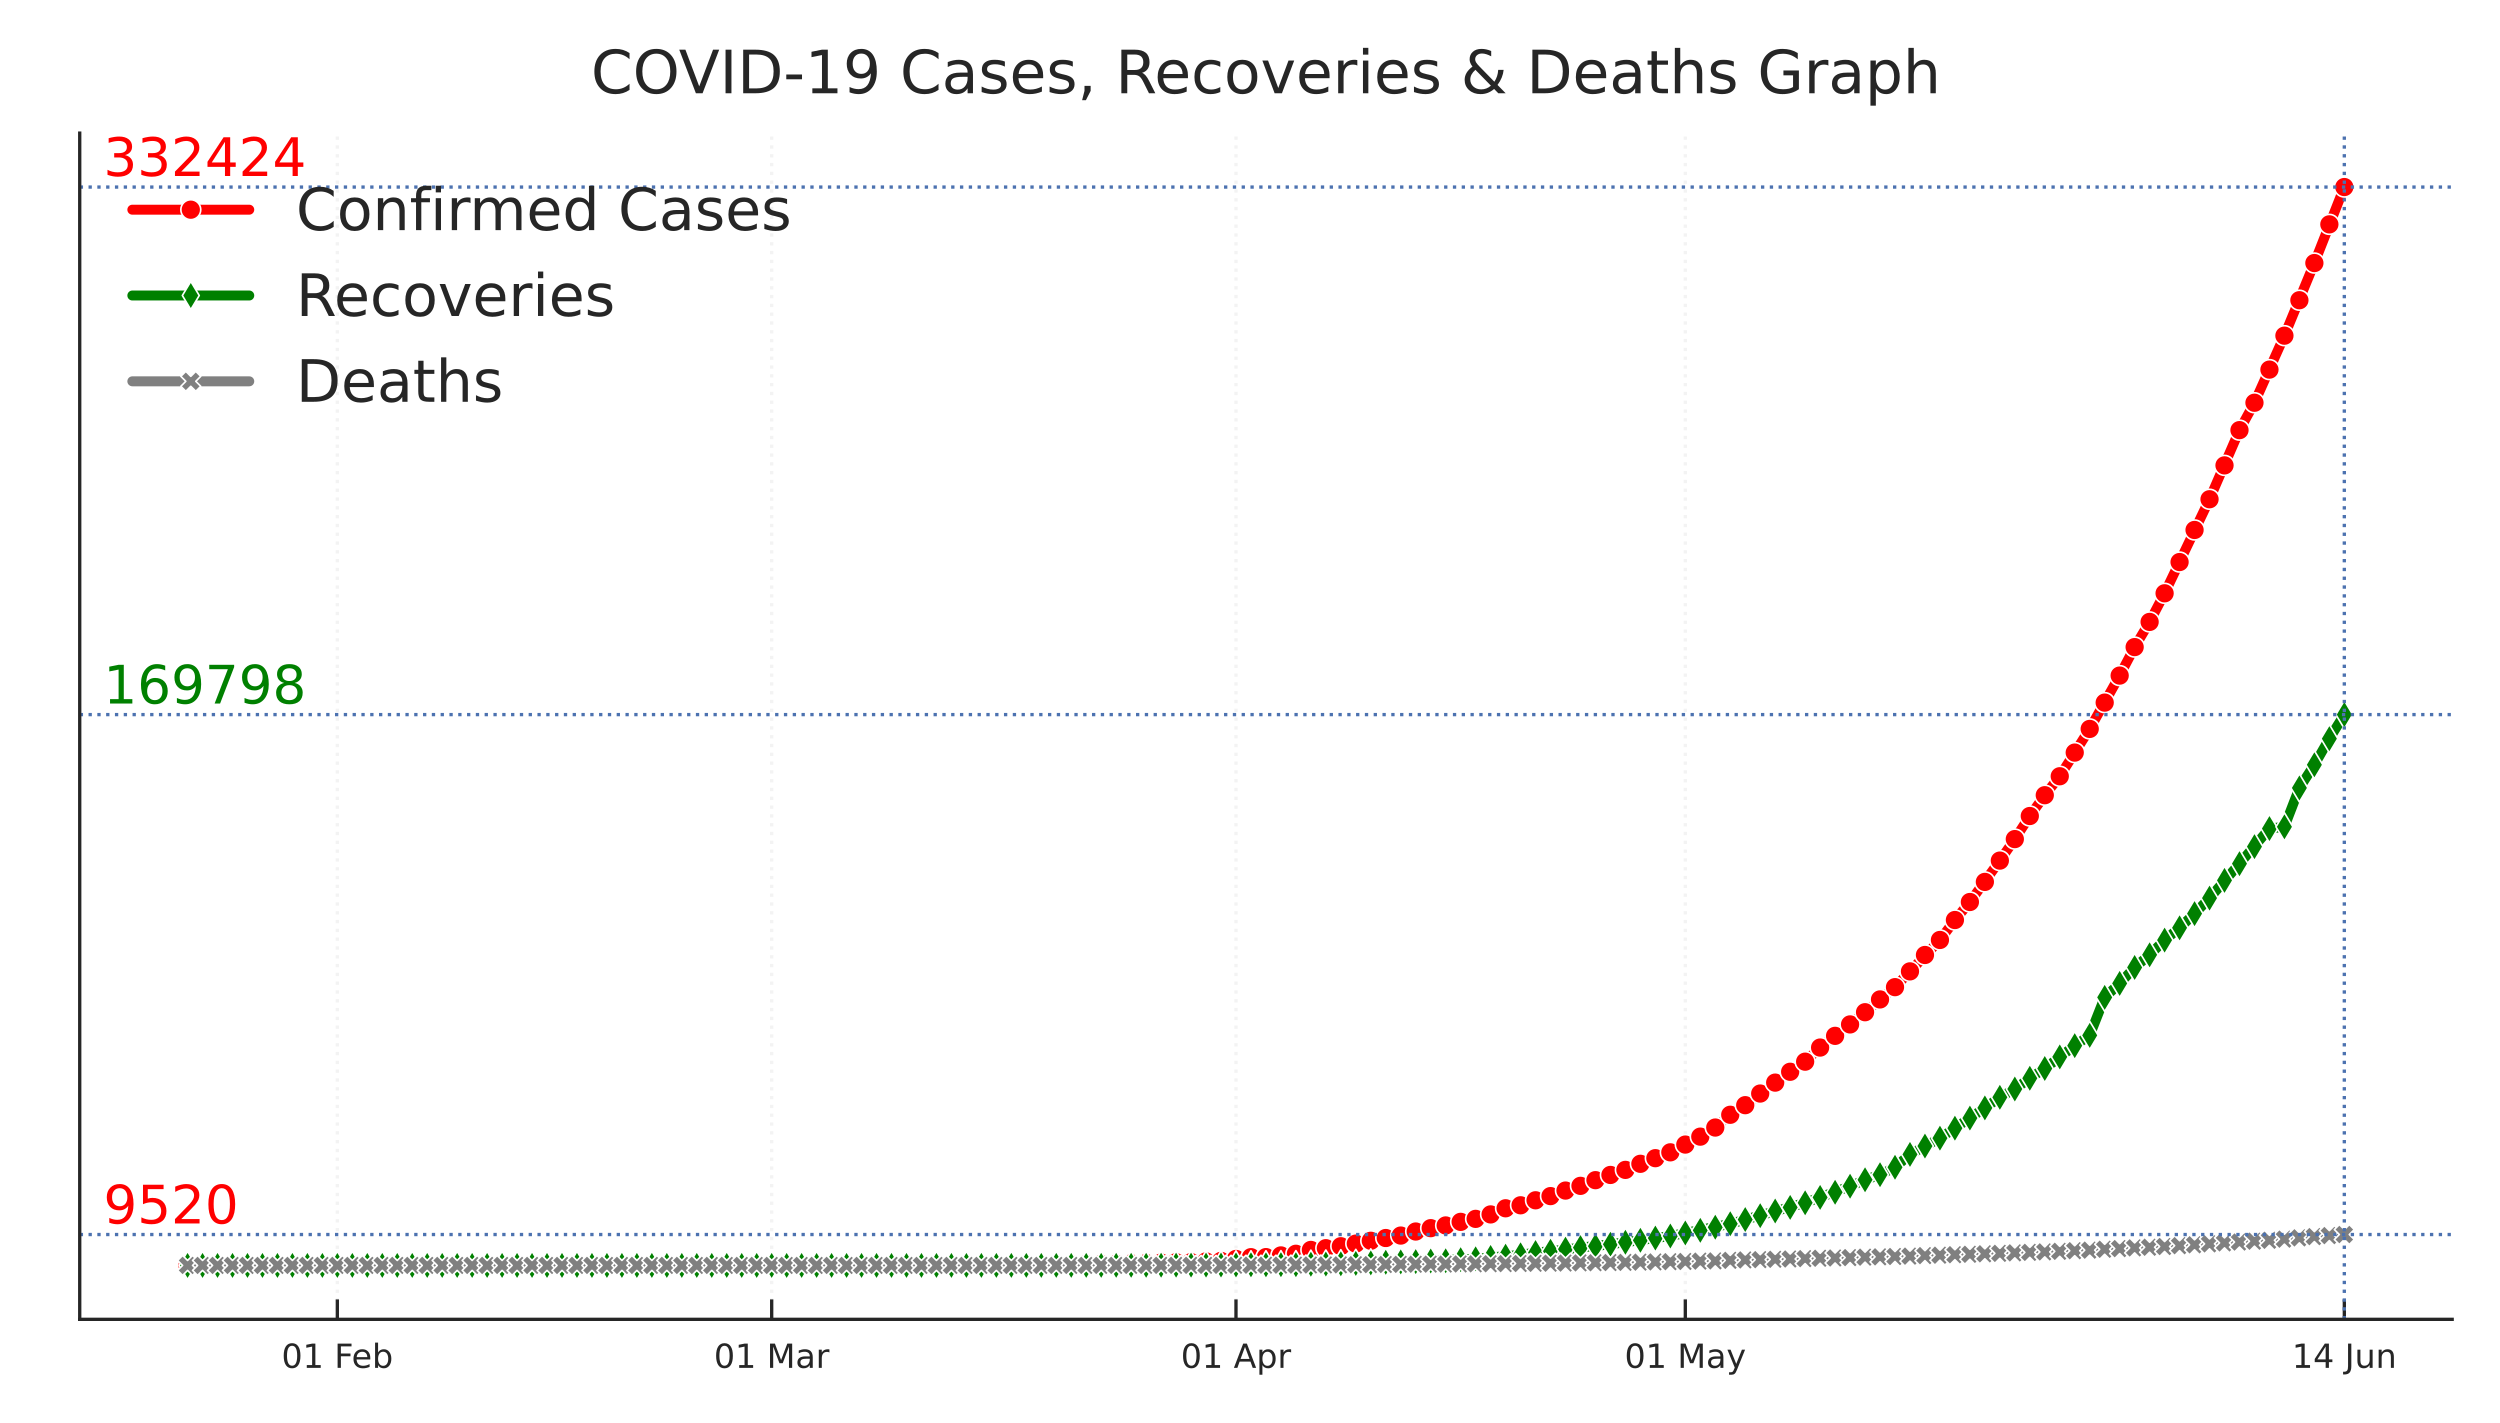<?xml version="1.0" encoding="utf-8" standalone="no"?>
<!DOCTYPE svg PUBLIC "-//W3C//DTD SVG 1.1//EN"
  "http://www.w3.org/Graphics/SVG/1.1/DTD/svg11.dtd">
<!-- Created with matplotlib (https://matplotlib.org/) -->
<svg height="214.138pt" version="1.1" viewBox="0 0 376.32 214.138" width="376.32pt" xmlns="http://www.w3.org/2000/svg" xmlns:xlink="http://www.w3.org/1999/xlink">
 <defs>
  <style type="text/css">
*{stroke-linecap:butt;stroke-linejoin:round;}
  </style>
 </defs>
 <g id="figure_1">
  <g id="patch_1">
   <path d="M 0 214.138 
L 376.32 214.138 
L 376.32 0 
L 0 0 
z
" style="fill:#ffffff;"/>
  </g>
  <g id="axes_1">
   <g id="patch_2">
    <path d="M 12 198.599 
L 369.12 198.599 
L 369.12 20.039 
L 12 20.039 
z
" style="fill:#ffffff;"/>
   </g>
   <g id="matplotlib.axis_1">
    <g id="xtick_1">
     <g id="line2d_1">
      <path clip-path="url(#p16bdb99836)" d="M 50.778 198.599 
L 50.778 20.039 
" style="fill:none;stroke:#f3f3f3;stroke-dasharray:0.5,0.825;stroke-dashoffset:0;stroke-width:0.5;"/>
     </g>
     <g id="line2d_2">
      <defs>
       <path d="M 0 0 
L 0 -3 
" id="m19b5c310d4" style="stroke:#262626;stroke-width:0.5;"/>
      </defs>
      <g>
       <use style="fill:#262626;stroke:#262626;stroke-width:0.5;" x="50.778" xlink:href="#m19b5c310d4" y="198.599"/>
      </g>
     </g>
     <g id="text_1">
      <!-- 01 Feb -->
      <defs>
       <path d="M 31.781 66.406 
Q 24.172 66.406 20.328 58.906 
Q 16.5 51.422 16.5 36.375 
Q 16.5 21.391 20.328 13.891 
Q 24.172 6.391 31.781 6.391 
Q 39.453 6.391 43.281 13.891 
Q 47.125 21.391 47.125 36.375 
Q 47.125 51.422 43.281 58.906 
Q 39.453 66.406 31.781 66.406 
z
M 31.781 74.219 
Q 44.047 74.219 50.516 64.516 
Q 56.984 54.828 56.984 36.375 
Q 56.984 17.969 50.516 8.266 
Q 44.047 -1.422 31.781 -1.422 
Q 19.531 -1.422 13.062 8.266 
Q 6.594 17.969 6.594 36.375 
Q 6.594 54.828 13.062 64.516 
Q 19.531 74.219 31.781 74.219 
z
" id="DejaVuSans-48"/>
       <path d="M 12.406 8.297 
L 28.516 8.297 
L 28.516 63.922 
L 10.984 60.406 
L 10.984 69.391 
L 28.422 72.906 
L 38.281 72.906 
L 38.281 8.297 
L 54.391 8.297 
L 54.391 0 
L 12.406 0 
z
" id="DejaVuSans-49"/>
       <path id="DejaVuSans-32"/>
       <path d="M 9.812 72.906 
L 51.703 72.906 
L 51.703 64.594 
L 19.672 64.594 
L 19.672 43.109 
L 48.578 43.109 
L 48.578 34.812 
L 19.672 34.812 
L 19.672 0 
L 9.812 0 
z
" id="DejaVuSans-70"/>
       <path d="M 56.203 29.594 
L 56.203 25.203 
L 14.891 25.203 
Q 15.484 15.922 20.484 11.062 
Q 25.484 6.203 34.422 6.203 
Q 39.594 6.203 44.453 7.469 
Q 49.312 8.734 54.109 11.281 
L 54.109 2.781 
Q 49.266 0.734 44.188 -0.344 
Q 39.109 -1.422 33.891 -1.422 
Q 20.797 -1.422 13.156 6.188 
Q 5.516 13.812 5.516 26.812 
Q 5.516 40.234 12.766 48.109 
Q 20.016 56 32.328 56 
Q 43.359 56 49.781 48.891 
Q 56.203 41.797 56.203 29.594 
z
M 47.219 32.234 
Q 47.125 39.594 43.094 43.984 
Q 39.062 48.391 32.422 48.391 
Q 24.906 48.391 20.391 44.141 
Q 15.875 39.891 15.188 32.172 
z
" id="DejaVuSans-101"/>
       <path d="M 48.688 27.297 
Q 48.688 37.203 44.609 42.844 
Q 40.531 48.484 33.406 48.484 
Q 26.266 48.484 22.188 42.844 
Q 18.109 37.203 18.109 27.297 
Q 18.109 17.391 22.188 11.75 
Q 26.266 6.109 33.406 6.109 
Q 40.531 6.109 44.609 11.75 
Q 48.688 17.391 48.688 27.297 
z
M 18.109 46.391 
Q 20.953 51.266 25.266 53.625 
Q 29.594 56 35.594 56 
Q 45.562 56 51.781 48.094 
Q 58.016 40.188 58.016 27.297 
Q 58.016 14.406 51.781 6.484 
Q 45.562 -1.422 35.594 -1.422 
Q 29.594 -1.422 25.266 0.953 
Q 20.953 3.328 18.109 8.203 
L 18.109 0 
L 9.078 0 
L 9.078 75.984 
L 18.109 75.984 
z
" id="DejaVuSans-98"/>
      </defs>
      <g style="fill:#262626;" transform="translate(42.377 205.898)scale(0.05 -0.05)">
       <use xlink:href="#DejaVuSans-48"/>
       <use x="63.623" xlink:href="#DejaVuSans-49"/>
       <use x="127.246" xlink:href="#DejaVuSans-32"/>
       <use x="159.033" xlink:href="#DejaVuSans-70"/>
       <use x="211.053" xlink:href="#DejaVuSans-101"/>
       <use x="272.576" xlink:href="#DejaVuSans-98"/>
      </g>
     </g>
    </g>
    <g id="xtick_2">
     <g id="line2d_3">
      <path clip-path="url(#p16bdb99836)" d="M 116.16 198.599 
L 116.16 20.039 
" style="fill:none;stroke:#f3f3f3;stroke-dasharray:0.5,0.825;stroke-dashoffset:0;stroke-width:0.5;"/>
     </g>
     <g id="line2d_4">
      <g>
       <use style="fill:#262626;stroke:#262626;stroke-width:0.5;" x="116.16" xlink:href="#m19b5c310d4" y="198.599"/>
      </g>
     </g>
     <g id="text_2">
      <!-- 01 Mar -->
      <defs>
       <path d="M 9.812 72.906 
L 24.516 72.906 
L 43.109 23.297 
L 61.812 72.906 
L 76.516 72.906 
L 76.516 0 
L 66.891 0 
L 66.891 64.016 
L 48.094 14.016 
L 38.188 14.016 
L 19.391 64.016 
L 19.391 0 
L 9.812 0 
z
" id="DejaVuSans-77"/>
       <path d="M 34.281 27.484 
Q 23.391 27.484 19.188 25 
Q 14.984 22.516 14.984 16.5 
Q 14.984 11.719 18.141 8.906 
Q 21.297 6.109 26.703 6.109 
Q 34.188 6.109 38.703 11.406 
Q 43.219 16.703 43.219 25.484 
L 43.219 27.484 
z
M 52.203 31.203 
L 52.203 0 
L 43.219 0 
L 43.219 8.297 
Q 40.141 3.328 35.547 0.953 
Q 30.953 -1.422 24.312 -1.422 
Q 15.922 -1.422 10.953 3.297 
Q 6 8.016 6 15.922 
Q 6 25.141 12.172 29.828 
Q 18.359 34.516 30.609 34.516 
L 43.219 34.516 
L 43.219 35.406 
Q 43.219 41.609 39.141 45 
Q 35.062 48.391 27.688 48.391 
Q 23 48.391 18.547 47.266 
Q 14.109 46.141 10.016 43.891 
L 10.016 52.203 
Q 14.938 54.109 19.578 55.047 
Q 24.219 56 28.609 56 
Q 40.484 56 46.344 49.844 
Q 52.203 43.703 52.203 31.203 
z
" id="DejaVuSans-97"/>
       <path d="M 41.109 46.297 
Q 39.594 47.172 37.812 47.578 
Q 36.031 48 33.891 48 
Q 26.266 48 22.188 43.047 
Q 18.109 38.094 18.109 28.812 
L 18.109 0 
L 9.078 0 
L 9.078 54.688 
L 18.109 54.688 
L 18.109 46.188 
Q 20.953 51.172 25.484 53.578 
Q 30.031 56 36.531 56 
Q 37.453 56 38.578 55.875 
Q 39.703 55.766 41.062 55.516 
z
" id="DejaVuSans-114"/>
      </defs>
      <g style="fill:#262626;" transform="translate(107.467 205.898)scale(0.05 -0.05)">
       <use xlink:href="#DejaVuSans-48"/>
       <use x="63.623" xlink:href="#DejaVuSans-49"/>
       <use x="127.246" xlink:href="#DejaVuSans-32"/>
       <use x="159.033" xlink:href="#DejaVuSans-77"/>
       <use x="245.312" xlink:href="#DejaVuSans-97"/>
       <use x="306.592" xlink:href="#DejaVuSans-114"/>
      </g>
     </g>
    </g>
    <g id="xtick_3">
     <g id="line2d_5">
      <path clip-path="url(#p16bdb99836)" d="M 186.051 198.599 
L 186.051 20.039 
" style="fill:none;stroke:#f3f3f3;stroke-dasharray:0.5,0.825;stroke-dashoffset:0;stroke-width:0.5;"/>
     </g>
     <g id="line2d_6">
      <g>
       <use style="fill:#262626;stroke:#262626;stroke-width:0.5;" x="186.051" xlink:href="#m19b5c310d4" y="198.599"/>
      </g>
     </g>
     <g id="text_3">
      <!-- 01 Apr -->
      <defs>
       <path d="M 34.188 63.188 
L 20.797 26.906 
L 47.609 26.906 
z
M 28.609 72.906 
L 39.797 72.906 
L 67.578 0 
L 57.328 0 
L 50.688 18.703 
L 17.828 18.703 
L 11.188 0 
L 0.781 0 
z
" id="DejaVuSans-65"/>
       <path d="M 18.109 8.203 
L 18.109 -20.797 
L 9.078 -20.797 
L 9.078 54.688 
L 18.109 54.688 
L 18.109 46.391 
Q 20.953 51.266 25.266 53.625 
Q 29.594 56 35.594 56 
Q 45.562 56 51.781 48.094 
Q 58.016 40.188 58.016 27.297 
Q 58.016 14.406 51.781 6.484 
Q 45.562 -1.422 35.594 -1.422 
Q 29.594 -1.422 25.266 0.953 
Q 20.953 3.328 18.109 8.203 
z
M 48.688 27.297 
Q 48.688 37.203 44.609 42.844 
Q 40.531 48.484 33.406 48.484 
Q 26.266 48.484 22.188 42.844 
Q 18.109 37.203 18.109 27.297 
Q 18.109 17.391 22.188 11.75 
Q 26.266 6.109 33.406 6.109 
Q 40.531 6.109 44.609 11.75 
Q 48.688 17.391 48.688 27.297 
z
" id="DejaVuSans-112"/>
      </defs>
      <g style="fill:#262626;" transform="translate(177.75 205.898)scale(0.05 -0.05)">
       <use xlink:href="#DejaVuSans-48"/>
       <use x="63.623" xlink:href="#DejaVuSans-49"/>
       <use x="127.246" xlink:href="#DejaVuSans-32"/>
       <use x="159.033" xlink:href="#DejaVuSans-65"/>
       <use x="227.441" xlink:href="#DejaVuSans-112"/>
       <use x="290.918" xlink:href="#DejaVuSans-114"/>
      </g>
     </g>
    </g>
    <g id="xtick_4">
     <g id="line2d_7">
      <path clip-path="url(#p16bdb99836)" d="M 253.687 198.599 
L 253.687 20.039 
" style="fill:none;stroke:#f3f3f3;stroke-dasharray:0.5,0.825;stroke-dashoffset:0;stroke-width:0.5;"/>
     </g>
     <g id="line2d_8">
      <g>
       <use style="fill:#262626;stroke:#262626;stroke-width:0.5;" x="253.687" xlink:href="#m19b5c310d4" y="198.599"/>
      </g>
     </g>
     <g id="text_4">
      <!-- 01 May -->
      <defs>
       <path d="M 32.172 -5.078 
Q 28.375 -14.844 24.75 -17.812 
Q 21.141 -20.797 15.094 -20.797 
L 7.906 -20.797 
L 7.906 -13.281 
L 13.188 -13.281 
Q 16.891 -13.281 18.938 -11.516 
Q 21 -9.766 23.484 -3.219 
L 25.094 0.875 
L 2.984 54.688 
L 12.5 54.688 
L 29.594 11.922 
L 46.688 54.688 
L 56.203 54.688 
z
" id="DejaVuSans-121"/>
      </defs>
      <g style="fill:#262626;" transform="translate(244.543 205.898)scale(0.05 -0.05)">
       <use xlink:href="#DejaVuSans-48"/>
       <use x="63.623" xlink:href="#DejaVuSans-49"/>
       <use x="127.246" xlink:href="#DejaVuSans-32"/>
       <use x="159.033" xlink:href="#DejaVuSans-77"/>
       <use x="245.312" xlink:href="#DejaVuSans-97"/>
       <use x="306.592" xlink:href="#DejaVuSans-121"/>
      </g>
     </g>
    </g>
    <g id="xtick_5">
     <g id="line2d_9">
      <path clip-path="url(#p16bdb99836)" d="M 352.887 198.599 
L 352.887 20.039 
" style="fill:none;stroke:#f3f3f3;stroke-dasharray:0.5,0.825;stroke-dashoffset:0;stroke-width:0.5;"/>
     </g>
     <g id="line2d_10">
      <g>
       <use style="fill:#262626;stroke:#262626;stroke-width:0.5;" x="352.887" xlink:href="#m19b5c310d4" y="198.599"/>
      </g>
     </g>
     <g id="text_5">
      <!-- 14 Jun -->
      <defs>
       <path d="M 37.797 64.312 
L 12.891 25.391 
L 37.797 25.391 
z
M 35.203 72.906 
L 47.609 72.906 
L 47.609 25.391 
L 58.016 25.391 
L 58.016 17.188 
L 47.609 17.188 
L 47.609 0 
L 37.797 0 
L 37.797 17.188 
L 4.891 17.188 
L 4.891 26.703 
z
" id="DejaVuSans-52"/>
       <path d="M 9.812 72.906 
L 19.672 72.906 
L 19.672 5.078 
Q 19.672 -8.109 14.672 -14.062 
Q 9.672 -20.016 -1.422 -20.016 
L -5.172 -20.016 
L -5.172 -11.719 
L -2.094 -11.719 
Q 4.438 -11.719 7.125 -8.047 
Q 9.812 -4.391 9.812 5.078 
z
" id="DejaVuSans-74"/>
       <path d="M 8.5 21.578 
L 8.5 54.688 
L 17.484 54.688 
L 17.484 21.922 
Q 17.484 14.156 20.5 10.266 
Q 23.531 6.391 29.594 6.391 
Q 36.859 6.391 41.078 11.031 
Q 45.312 15.672 45.312 23.688 
L 45.312 54.688 
L 54.297 54.688 
L 54.297 0 
L 45.312 0 
L 45.312 8.406 
Q 42.047 3.422 37.719 1 
Q 33.406 -1.422 27.688 -1.422 
Q 18.266 -1.422 13.375 4.438 
Q 8.5 10.297 8.5 21.578 
z
M 31.109 56 
z
" id="DejaVuSans-117"/>
       <path d="M 54.891 33.016 
L 54.891 0 
L 45.906 0 
L 45.906 32.719 
Q 45.906 40.484 42.875 44.328 
Q 39.844 48.188 33.797 48.188 
Q 26.516 48.188 22.312 43.547 
Q 18.109 38.922 18.109 30.906 
L 18.109 0 
L 9.078 0 
L 9.078 54.688 
L 18.109 54.688 
L 18.109 46.188 
Q 21.344 51.125 25.703 53.562 
Q 30.078 56 35.797 56 
Q 45.219 56 50.047 50.172 
Q 54.891 44.344 54.891 33.016 
z
" id="DejaVuSans-110"/>
      </defs>
      <g style="fill:#262626;" transform="translate(345.005 205.898)scale(0.05 -0.05)">
       <use xlink:href="#DejaVuSans-49"/>
       <use x="63.623" xlink:href="#DejaVuSans-52"/>
       <use x="127.246" xlink:href="#DejaVuSans-32"/>
       <use x="159.033" xlink:href="#DejaVuSans-74"/>
       <use x="188.525" xlink:href="#DejaVuSans-117"/>
       <use x="251.904" xlink:href="#DejaVuSans-110"/>
      </g>
     </g>
    </g>
   </g>
   <g id="line2d_11">
    <path clip-path="url(#p16bdb99836)" d="M 28.233 190.482 
L 156.742 190.387 
L 172.524 190.127 
L 183.796 189.8 
L 188.305 189.24 
L 190.56 189.229 
L 195.069 188.73 
L 197.324 188.149 
L 201.833 187.593 
L 210.851 185.987 
L 215.36 184.873 
L 217.615 184.465 
L 224.378 182.805 
L 226.633 181.881 
L 228.887 181.429 
L 231.142 180.677 
L 233.396 180.047 
L 235.651 179.213 
L 237.905 178.504 
L 242.415 176.863 
L 244.669 176.101 
L 251.433 173.458 
L 255.942 171.097 
L 258.196 169.726 
L 260.451 167.806 
L 262.705 166.36 
L 267.215 162.965 
L 271.724 159.812 
L 273.978 157.687 
L 280.742 152.367 
L 285.251 148.593 
L 292.015 141.491 
L 294.269 138.489 
L 296.524 135.777 
L 301.033 129.544 
L 303.287 126.307 
L 305.542 122.833 
L 307.796 119.701 
L 310.051 116.848 
L 314.56 109.722 
L 319.069 101.694 
L 321.324 97.405 
L 323.578 93.615 
L 325.833 89.308 
L 332.596 75.15 
L 337.105 64.748 
L 339.36 60.626 
L 343.869 50.529 
L 348.378 39.597 
L 352.887 28.155 
L 352.887 28.155 
" style="fill:none;stroke:#ff0000;stroke-linecap:round;stroke-width:1.5;"/>
    <defs>
     <path d="M 0 1.5 
C 0.398 1.5 0.779 1.342 1.061 1.061 
C 1.342 0.779 1.5 0.398 1.5 0 
C 1.5 -0.398 1.342 -0.779 1.061 -1.061 
C 0.779 -1.342 0.398 -1.5 0 -1.5 
C -0.398 -1.5 -0.779 -1.342 -1.061 -1.061 
C -1.342 -0.779 -1.5 -0.398 -1.5 0 
C -1.5 0.398 -1.342 0.779 -1.061 1.061 
C -0.779 1.342 -0.398 1.5 0 1.5 
z
" id="mf8b5775c2e" style="stroke:#ffffff;stroke-width:0.25;"/>
    </defs>
    <g clip-path="url(#p16bdb99836)">
     <use style="fill:#ff0000;stroke:#ffffff;stroke-width:0.25;" x="28.233" xlink:href="#mf8b5775c2e" y="190.482"/>
     <use style="fill:#ff0000;stroke:#ffffff;stroke-width:0.25;" x="30.487" xlink:href="#mf8b5775c2e" y="190.482"/>
     <use style="fill:#ff0000;stroke:#ffffff;stroke-width:0.25;" x="32.742" xlink:href="#mf8b5775c2e" y="190.482"/>
     <use style="fill:#ff0000;stroke:#ffffff;stroke-width:0.25;" x="34.996" xlink:href="#mf8b5775c2e" y="190.482"/>
     <use style="fill:#ff0000;stroke:#ffffff;stroke-width:0.25;" x="37.251" xlink:href="#mf8b5775c2e" y="190.482"/>
     <use style="fill:#ff0000;stroke:#ffffff;stroke-width:0.25;" x="39.505" xlink:href="#mf8b5775c2e" y="190.482"/>
     <use style="fill:#ff0000;stroke:#ffffff;stroke-width:0.25;" x="41.76" xlink:href="#mf8b5775c2e" y="190.482"/>
     <use style="fill:#ff0000;stroke:#ffffff;stroke-width:0.25;" x="44.015" xlink:href="#mf8b5775c2e" y="190.482"/>
     <use style="fill:#ff0000;stroke:#ffffff;stroke-width:0.25;" x="46.269" xlink:href="#mf8b5775c2e" y="190.482"/>
     <use style="fill:#ff0000;stroke:#ffffff;stroke-width:0.25;" x="48.524" xlink:href="#mf8b5775c2e" y="190.482"/>
     <use style="fill:#ff0000;stroke:#ffffff;stroke-width:0.25;" x="50.778" xlink:href="#mf8b5775c2e" y="190.482"/>
     <use style="fill:#ff0000;stroke:#ffffff;stroke-width:0.25;" x="53.033" xlink:href="#mf8b5775c2e" y="190.481"/>
     <use style="fill:#ff0000;stroke:#ffffff;stroke-width:0.25;" x="55.287" xlink:href="#mf8b5775c2e" y="190.481"/>
     <use style="fill:#ff0000;stroke:#ffffff;stroke-width:0.25;" x="57.542" xlink:href="#mf8b5775c2e" y="190.481"/>
     <use style="fill:#ff0000;stroke:#ffffff;stroke-width:0.25;" x="59.796" xlink:href="#mf8b5775c2e" y="190.481"/>
     <use style="fill:#ff0000;stroke:#ffffff;stroke-width:0.25;" x="62.051" xlink:href="#mf8b5775c2e" y="190.481"/>
     <use style="fill:#ff0000;stroke:#ffffff;stroke-width:0.25;" x="64.305" xlink:href="#mf8b5775c2e" y="190.481"/>
     <use style="fill:#ff0000;stroke:#ffffff;stroke-width:0.25;" x="66.56" xlink:href="#mf8b5775c2e" y="190.481"/>
     <use style="fill:#ff0000;stroke:#ffffff;stroke-width:0.25;" x="68.815" xlink:href="#mf8b5775c2e" y="190.481"/>
     <use style="fill:#ff0000;stroke:#ffffff;stroke-width:0.25;" x="71.069" xlink:href="#mf8b5775c2e" y="190.481"/>
     <use style="fill:#ff0000;stroke:#ffffff;stroke-width:0.25;" x="73.324" xlink:href="#mf8b5775c2e" y="190.481"/>
     <use style="fill:#ff0000;stroke:#ffffff;stroke-width:0.25;" x="75.578" xlink:href="#mf8b5775c2e" y="190.481"/>
     <use style="fill:#ff0000;stroke:#ffffff;stroke-width:0.25;" x="77.833" xlink:href="#mf8b5775c2e" y="190.481"/>
     <use style="fill:#ff0000;stroke:#ffffff;stroke-width:0.25;" x="80.087" xlink:href="#mf8b5775c2e" y="190.481"/>
     <use style="fill:#ff0000;stroke:#ffffff;stroke-width:0.25;" x="82.342" xlink:href="#mf8b5775c2e" y="190.481"/>
     <use style="fill:#ff0000;stroke:#ffffff;stroke-width:0.25;" x="84.596" xlink:href="#mf8b5775c2e" y="190.481"/>
     <use style="fill:#ff0000;stroke:#ffffff;stroke-width:0.25;" x="86.851" xlink:href="#mf8b5775c2e" y="190.481"/>
     <use style="fill:#ff0000;stroke:#ffffff;stroke-width:0.25;" x="89.105" xlink:href="#mf8b5775c2e" y="190.481"/>
     <use style="fill:#ff0000;stroke:#ffffff;stroke-width:0.25;" x="91.36" xlink:href="#mf8b5775c2e" y="190.481"/>
     <use style="fill:#ff0000;stroke:#ffffff;stroke-width:0.25;" x="93.615" xlink:href="#mf8b5775c2e" y="190.481"/>
     <use style="fill:#ff0000;stroke:#ffffff;stroke-width:0.25;" x="95.869" xlink:href="#mf8b5775c2e" y="190.481"/>
     <use style="fill:#ff0000;stroke:#ffffff;stroke-width:0.25;" x="98.124" xlink:href="#mf8b5775c2e" y="190.481"/>
     <use style="fill:#ff0000;stroke:#ffffff;stroke-width:0.25;" x="100.378" xlink:href="#mf8b5775c2e" y="190.481"/>
     <use style="fill:#ff0000;stroke:#ffffff;stroke-width:0.25;" x="102.633" xlink:href="#mf8b5775c2e" y="190.481"/>
     <use style="fill:#ff0000;stroke:#ffffff;stroke-width:0.25;" x="104.887" xlink:href="#mf8b5775c2e" y="190.481"/>
     <use style="fill:#ff0000;stroke:#ffffff;stroke-width:0.25;" x="107.142" xlink:href="#mf8b5775c2e" y="190.481"/>
     <use style="fill:#ff0000;stroke:#ffffff;stroke-width:0.25;" x="109.396" xlink:href="#mf8b5775c2e" y="190.481"/>
     <use style="fill:#ff0000;stroke:#ffffff;stroke-width:0.25;" x="111.651" xlink:href="#mf8b5775c2e" y="190.481"/>
     <use style="fill:#ff0000;stroke:#ffffff;stroke-width:0.25;" x="113.905" xlink:href="#mf8b5775c2e" y="190.481"/>
     <use style="fill:#ff0000;stroke:#ffffff;stroke-width:0.25;" x="116.16" xlink:href="#mf8b5775c2e" y="190.481"/>
     <use style="fill:#ff0000;stroke:#ffffff;stroke-width:0.25;" x="118.415" xlink:href="#mf8b5775c2e" y="190.48"/>
     <use style="fill:#ff0000;stroke:#ffffff;stroke-width:0.25;" x="120.669" xlink:href="#mf8b5775c2e" y="190.48"/>
     <use style="fill:#ff0000;stroke:#ffffff;stroke-width:0.25;" x="122.924" xlink:href="#mf8b5775c2e" y="190.469"/>
     <use style="fill:#ff0000;stroke:#ffffff;stroke-width:0.25;" x="125.178" xlink:href="#mf8b5775c2e" y="190.468"/>
     <use style="fill:#ff0000;stroke:#ffffff;stroke-width:0.25;" x="127.433" xlink:href="#mf8b5775c2e" y="190.467"/>
     <use style="fill:#ff0000;stroke:#ffffff;stroke-width:0.25;" x="129.687" xlink:href="#mf8b5775c2e" y="190.466"/>
     <use style="fill:#ff0000;stroke:#ffffff;stroke-width:0.25;" x="131.942" xlink:href="#mf8b5775c2e" y="190.463"/>
     <use style="fill:#ff0000;stroke:#ffffff;stroke-width:0.25;" x="134.196" xlink:href="#mf8b5775c2e" y="190.461"/>
     <use style="fill:#ff0000;stroke:#ffffff;stroke-width:0.25;" x="136.451" xlink:href="#mf8b5775c2e" y="190.455"/>
     <use style="fill:#ff0000;stroke:#ffffff;stroke-width:0.25;" x="138.705" xlink:href="#mf8b5775c2e" y="190.452"/>
     <use style="fill:#ff0000;stroke:#ffffff;stroke-width:0.25;" x="140.96" xlink:href="#mf8b5775c2e" y="190.447"/>
     <use style="fill:#ff0000;stroke:#ffffff;stroke-width:0.25;" x="143.215" xlink:href="#mf8b5775c2e" y="190.442"/>
     <use style="fill:#ff0000;stroke:#ffffff;stroke-width:0.25;" x="145.469" xlink:href="#mf8b5775c2e" y="190.432"/>
     <use style="fill:#ff0000;stroke:#ffffff;stroke-width:0.25;" x="147.724" xlink:href="#mf8b5775c2e" y="190.427"/>
     <use style="fill:#ff0000;stroke:#ffffff;stroke-width:0.25;" x="149.978" xlink:href="#mf8b5775c2e" y="190.424"/>
     <use style="fill:#ff0000;stroke:#ffffff;stroke-width:0.25;" x="152.233" xlink:href="#mf8b5775c2e" y="190.413"/>
     <use style="fill:#ff0000;stroke:#ffffff;stroke-width:0.25;" x="154.487" xlink:href="#mf8b5775c2e" y="190.406"/>
     <use style="fill:#ff0000;stroke:#ffffff;stroke-width:0.25;" x="156.742" xlink:href="#mf8b5775c2e" y="190.387"/>
     <use style="fill:#ff0000;stroke:#ffffff;stroke-width:0.25;" x="158.996" xlink:href="#mf8b5775c2e" y="190.363"/>
     <use style="fill:#ff0000;stroke:#ffffff;stroke-width:0.25;" x="161.251" xlink:href="#mf8b5775c2e" y="190.321"/>
     <use style="fill:#ff0000;stroke:#ffffff;stroke-width:0.25;" x="163.505" xlink:href="#mf8b5775c2e" y="190.289"/>
     <use style="fill:#ff0000;stroke:#ffffff;stroke-width:0.25;" x="165.76" xlink:href="#mf8b5775c2e" y="190.239"/>
     <use style="fill:#ff0000;stroke:#ffffff;stroke-width:0.25;" x="168.015" xlink:href="#mf8b5775c2e" y="190.22"/>
     <use style="fill:#ff0000;stroke:#ffffff;stroke-width:0.25;" x="170.269" xlink:href="#mf8b5775c2e" y="190.161"/>
     <use style="fill:#ff0000;stroke:#ffffff;stroke-width:0.25;" x="172.524" xlink:href="#mf8b5775c2e" y="190.127"/>
     <use style="fill:#ff0000;stroke:#ffffff;stroke-width:0.25;" x="174.778" xlink:href="#mf8b5775c2e" y="190.049"/>
     <use style="fill:#ff0000;stroke:#ffffff;stroke-width:0.25;" x="177.033" xlink:href="#mf8b5775c2e" y="190"/>
     <use style="fill:#ff0000;stroke:#ffffff;stroke-width:0.25;" x="179.287" xlink:href="#mf8b5775c2e" y="189.982"/>
     <use style="fill:#ff0000;stroke:#ffffff;stroke-width:0.25;" x="181.542" xlink:href="#mf8b5775c2e" y="189.871"/>
     <use style="fill:#ff0000;stroke:#ffffff;stroke-width:0.25;" x="183.796" xlink:href="#mf8b5775c2e" y="189.8"/>
     <use style="fill:#ff0000;stroke:#ffffff;stroke-width:0.25;" x="186.051" xlink:href="#mf8b5775c2e" y="189.507"/>
     <use style="fill:#ff0000;stroke:#ffffff;stroke-width:0.25;" x="188.305" xlink:href="#mf8b5775c2e" y="189.24"/>
     <use style="fill:#ff0000;stroke:#ffffff;stroke-width:0.25;" x="190.56" xlink:href="#mf8b5775c2e" y="189.229"/>
     <use style="fill:#ff0000;stroke:#ffffff;stroke-width:0.25;" x="192.815" xlink:href="#mf8b5775c2e" y="188.977"/>
     <use style="fill:#ff0000;stroke:#ffffff;stroke-width:0.25;" x="195.069" xlink:href="#mf8b5775c2e" y="188.73"/>
     <use style="fill:#ff0000;stroke:#ffffff;stroke-width:0.25;" x="197.324" xlink:href="#mf8b5775c2e" y="188.149"/>
     <use style="fill:#ff0000;stroke:#ffffff;stroke-width:0.25;" x="199.578" xlink:href="#mf8b5775c2e" y="187.889"/>
     <use style="fill:#ff0000;stroke:#ffffff;stroke-width:0.25;" x="201.833" xlink:href="#mf8b5775c2e" y="187.593"/>
     <use style="fill:#ff0000;stroke:#ffffff;stroke-width:0.25;" x="204.087" xlink:href="#mf8b5775c2e" y="187.198"/>
     <use style="fill:#ff0000;stroke:#ffffff;stroke-width:0.25;" x="206.342" xlink:href="#mf8b5775c2e" y="186.772"/>
     <use style="fill:#ff0000;stroke:#ffffff;stroke-width:0.25;" x="208.596" xlink:href="#mf8b5775c2e" y="186.358"/>
     <use style="fill:#ff0000;stroke:#ffffff;stroke-width:0.25;" x="210.851" xlink:href="#mf8b5775c2e" y="185.987"/>
     <use style="fill:#ff0000;stroke:#ffffff;stroke-width:0.25;" x="213.105" xlink:href="#mf8b5775c2e" y="185.378"/>
     <use style="fill:#ff0000;stroke:#ffffff;stroke-width:0.25;" x="215.36" xlink:href="#mf8b5775c2e" y="184.873"/>
     <use style="fill:#ff0000;stroke:#ffffff;stroke-width:0.25;" x="217.615" xlink:href="#mf8b5775c2e" y="184.465"/>
     <use style="fill:#ff0000;stroke:#ffffff;stroke-width:0.25;" x="219.869" xlink:href="#mf8b5775c2e" y="183.924"/>
     <use style="fill:#ff0000;stroke:#ffffff;stroke-width:0.25;" x="222.124" xlink:href="#mf8b5775c2e" y="183.474"/>
     <use style="fill:#ff0000;stroke:#ffffff;stroke-width:0.25;" x="224.378" xlink:href="#mf8b5775c2e" y="182.805"/>
     <use style="fill:#ff0000;stroke:#ffffff;stroke-width:0.25;" x="226.633" xlink:href="#mf8b5775c2e" y="181.881"/>
     <use style="fill:#ff0000;stroke:#ffffff;stroke-width:0.25;" x="228.887" xlink:href="#mf8b5775c2e" y="181.429"/>
     <use style="fill:#ff0000;stroke:#ffffff;stroke-width:0.25;" x="231.142" xlink:href="#mf8b5775c2e" y="180.677"/>
     <use style="fill:#ff0000;stroke:#ffffff;stroke-width:0.25;" x="233.396" xlink:href="#mf8b5775c2e" y="180.047"/>
     <use style="fill:#ff0000;stroke:#ffffff;stroke-width:0.25;" x="235.651" xlink:href="#mf8b5775c2e" y="179.213"/>
     <use style="fill:#ff0000;stroke:#ffffff;stroke-width:0.25;" x="237.905" xlink:href="#mf8b5775c2e" y="178.504"/>
     <use style="fill:#ff0000;stroke:#ffffff;stroke-width:0.25;" x="240.16" xlink:href="#mf8b5775c2e" y="177.648"/>
     <use style="fill:#ff0000;stroke:#ffffff;stroke-width:0.25;" x="242.415" xlink:href="#mf8b5775c2e" y="176.863"/>
     <use style="fill:#ff0000;stroke:#ffffff;stroke-width:0.25;" x="244.669" xlink:href="#mf8b5775c2e" y="176.101"/>
     <use style="fill:#ff0000;stroke:#ffffff;stroke-width:0.25;" x="246.924" xlink:href="#mf8b5775c2e" y="175.186"/>
     <use style="fill:#ff0000;stroke:#ffffff;stroke-width:0.25;" x="249.178" xlink:href="#mf8b5775c2e" y="174.338"/>
     <use style="fill:#ff0000;stroke:#ffffff;stroke-width:0.25;" x="251.433" xlink:href="#mf8b5775c2e" y="173.458"/>
     <use style="fill:#ff0000;stroke:#ffffff;stroke-width:0.25;" x="253.687" xlink:href="#mf8b5775c2e" y="172.289"/>
     <use style="fill:#ff0000;stroke:#ffffff;stroke-width:0.25;" x="255.942" xlink:href="#mf8b5775c2e" y="171.097"/>
     <use style="fill:#ff0000;stroke:#ffffff;stroke-width:0.25;" x="258.196" xlink:href="#mf8b5775c2e" y="169.726"/>
     <use style="fill:#ff0000;stroke:#ffffff;stroke-width:0.25;" x="260.451" xlink:href="#mf8b5775c2e" y="167.806"/>
     <use style="fill:#ff0000;stroke:#ffffff;stroke-width:0.25;" x="262.705" xlink:href="#mf8b5775c2e" y="166.36"/>
     <use style="fill:#ff0000;stroke:#ffffff;stroke-width:0.25;" x="264.96" xlink:href="#mf8b5775c2e" y="164.608"/>
     <use style="fill:#ff0000;stroke:#ffffff;stroke-width:0.25;" x="267.215" xlink:href="#mf8b5775c2e" y="162.965"/>
     <use style="fill:#ff0000;stroke:#ffffff;stroke-width:0.25;" x="269.469" xlink:href="#mf8b5775c2e" y="161.332"/>
     <use style="fill:#ff0000;stroke:#ffffff;stroke-width:0.25;" x="271.724" xlink:href="#mf8b5775c2e" y="159.812"/>
     <use style="fill:#ff0000;stroke:#ffffff;stroke-width:0.25;" x="273.978" xlink:href="#mf8b5775c2e" y="157.687"/>
     <use style="fill:#ff0000;stroke:#ffffff;stroke-width:0.25;" x="276.233" xlink:href="#mf8b5775c2e" y="155.925"/>
     <use style="fill:#ff0000;stroke:#ffffff;stroke-width:0.25;" x="278.487" xlink:href="#mf8b5775c2e" y="154.204"/>
     <use style="fill:#ff0000;stroke:#ffffff;stroke-width:0.25;" x="280.742" xlink:href="#mf8b5775c2e" y="152.367"/>
     <use style="fill:#ff0000;stroke:#ffffff;stroke-width:0.25;" x="282.996" xlink:href="#mf8b5775c2e" y="150.442"/>
     <use style="fill:#ff0000;stroke:#ffffff;stroke-width:0.25;" x="285.251" xlink:href="#mf8b5775c2e" y="148.593"/>
     <use style="fill:#ff0000;stroke:#ffffff;stroke-width:0.25;" x="287.505" xlink:href="#mf8b5775c2e" y="146.218"/>
     <use style="fill:#ff0000;stroke:#ffffff;stroke-width:0.25;" x="289.76" xlink:href="#mf8b5775c2e" y="143.752"/>
     <use style="fill:#ff0000;stroke:#ffffff;stroke-width:0.25;" x="292.015" xlink:href="#mf8b5775c2e" y="141.491"/>
     <use style="fill:#ff0000;stroke:#ffffff;stroke-width:0.25;" x="294.269" xlink:href="#mf8b5775c2e" y="138.489"/>
     <use style="fill:#ff0000;stroke:#ffffff;stroke-width:0.25;" x="296.524" xlink:href="#mf8b5775c2e" y="135.777"/>
     <use style="fill:#ff0000;stroke:#ffffff;stroke-width:0.25;" x="298.778" xlink:href="#mf8b5775c2e" y="132.751"/>
     <use style="fill:#ff0000;stroke:#ffffff;stroke-width:0.25;" x="301.033" xlink:href="#mf8b5775c2e" y="129.544"/>
     <use style="fill:#ff0000;stroke:#ffffff;stroke-width:0.25;" x="303.287" xlink:href="#mf8b5775c2e" y="126.307"/>
     <use style="fill:#ff0000;stroke:#ffffff;stroke-width:0.25;" x="305.542" xlink:href="#mf8b5775c2e" y="122.833"/>
     <use style="fill:#ff0000;stroke:#ffffff;stroke-width:0.25;" x="307.796" xlink:href="#mf8b5775c2e" y="119.701"/>
     <use style="fill:#ff0000;stroke:#ffffff;stroke-width:0.25;" x="310.051" xlink:href="#mf8b5775c2e" y="116.848"/>
     <use style="fill:#ff0000;stroke:#ffffff;stroke-width:0.25;" x="312.305" xlink:href="#mf8b5775c2e" y="113.287"/>
     <use style="fill:#ff0000;stroke:#ffffff;stroke-width:0.25;" x="314.56" xlink:href="#mf8b5775c2e" y="109.722"/>
     <use style="fill:#ff0000;stroke:#ffffff;stroke-width:0.25;" x="316.815" xlink:href="#mf8b5775c2e" y="105.764"/>
     <use style="fill:#ff0000;stroke:#ffffff;stroke-width:0.25;" x="319.069" xlink:href="#mf8b5775c2e" y="101.694"/>
     <use style="fill:#ff0000;stroke:#ffffff;stroke-width:0.25;" x="321.324" xlink:href="#mf8b5775c2e" y="97.405"/>
     <use style="fill:#ff0000;stroke:#ffffff;stroke-width:0.25;" x="323.578" xlink:href="#mf8b5775c2e" y="93.615"/>
     <use style="fill:#ff0000;stroke:#ffffff;stroke-width:0.25;" x="325.833" xlink:href="#mf8b5775c2e" y="89.308"/>
     <use style="fill:#ff0000;stroke:#ffffff;stroke-width:0.25;" x="328.087" xlink:href="#mf8b5775c2e" y="84.604"/>
     <use style="fill:#ff0000;stroke:#ffffff;stroke-width:0.25;" x="330.342" xlink:href="#mf8b5775c2e" y="79.775"/>
     <use style="fill:#ff0000;stroke:#ffffff;stroke-width:0.25;" x="332.596" xlink:href="#mf8b5775c2e" y="75.15"/>
     <use style="fill:#ff0000;stroke:#ffffff;stroke-width:0.25;" x="334.851" xlink:href="#mf8b5775c2e" y="70.053"/>
     <use style="fill:#ff0000;stroke:#ffffff;stroke-width:0.25;" x="337.105" xlink:href="#mf8b5775c2e" y="64.748"/>
     <use style="fill:#ff0000;stroke:#ffffff;stroke-width:0.25;" x="339.36" xlink:href="#mf8b5775c2e" y="60.626"/>
     <use style="fill:#ff0000;stroke:#ffffff;stroke-width:0.25;" x="341.615" xlink:href="#mf8b5775c2e" y="55.636"/>
     <use style="fill:#ff0000;stroke:#ffffff;stroke-width:0.25;" x="343.869" xlink:href="#mf8b5775c2e" y="50.529"/>
     <use style="fill:#ff0000;stroke:#ffffff;stroke-width:0.25;" x="346.124" xlink:href="#mf8b5775c2e" y="45.192"/>
     <use style="fill:#ff0000;stroke:#ffffff;stroke-width:0.25;" x="348.378" xlink:href="#mf8b5775c2e" y="39.597"/>
     <use style="fill:#ff0000;stroke:#ffffff;stroke-width:0.25;" x="350.633" xlink:href="#mf8b5775c2e" y="33.772"/>
     <use style="fill:#ff0000;stroke:#ffffff;stroke-width:0.25;" x="352.887" xlink:href="#mf8b5775c2e" y="28.155"/>
    </g>
   </g>
   <g id="line2d_12">
    <path clip-path="url(#p16bdb99836)" d="M 28.233 190.482 
L 190.56 190.388 
L 204.087 190.179 
L 222.124 189.486 
L 228.887 188.884 
L 231.142 188.541 
L 233.396 188.348 
L 237.905 187.797 
L 242.415 187.297 
L 251.433 186.054 
L 260.451 184.209 
L 271.724 181.057 
L 278.487 178.558 
L 280.742 177.591 
L 282.996 176.825 
L 285.251 175.707 
L 287.505 173.77 
L 292.015 171.324 
L 298.778 166.773 
L 301.033 165.176 
L 303.287 163.925 
L 305.542 162.31 
L 307.796 160.839 
L 312.305 157.399 
L 314.56 155.851 
L 316.815 150.134 
L 319.069 148.03 
L 321.324 145.63 
L 323.578 143.724 
L 325.833 141.512 
L 328.087 139.663 
L 330.342 137.525 
L 332.596 135.189 
L 337.105 130.006 
L 341.615 124.721 
L 343.869 124.459 
L 346.124 118.605 
L 348.378 115.121 
L 350.633 111.19 
L 352.887 107.567 
L 352.887 107.567 
" style="fill:none;stroke:#008000;stroke-linecap:round;stroke-width:1.5;"/>
    <defs>
     <path d="M -0 2.121 
L 1.273 0 
L 0 -2.121 
L -1.273 -0 
z
" id="m4b82c3671e" style="stroke:#ffffff;stroke-linejoin:miter;stroke-width:0.25;"/>
    </defs>
    <g clip-path="url(#p16bdb99836)">
     <use style="fill:#008000;stroke:#ffffff;stroke-linejoin:miter;stroke-width:0.25;" x="28.233" xlink:href="#m4b82c3671e" y="190.482"/>
     <use style="fill:#008000;stroke:#ffffff;stroke-linejoin:miter;stroke-width:0.25;" x="30.487" xlink:href="#m4b82c3671e" y="190.482"/>
     <use style="fill:#008000;stroke:#ffffff;stroke-linejoin:miter;stroke-width:0.25;" x="32.742" xlink:href="#m4b82c3671e" y="190.482"/>
     <use style="fill:#008000;stroke:#ffffff;stroke-linejoin:miter;stroke-width:0.25;" x="34.996" xlink:href="#m4b82c3671e" y="190.482"/>
     <use style="fill:#008000;stroke:#ffffff;stroke-linejoin:miter;stroke-width:0.25;" x="37.251" xlink:href="#m4b82c3671e" y="190.482"/>
     <use style="fill:#008000;stroke:#ffffff;stroke-linejoin:miter;stroke-width:0.25;" x="39.505" xlink:href="#m4b82c3671e" y="190.482"/>
     <use style="fill:#008000;stroke:#ffffff;stroke-linejoin:miter;stroke-width:0.25;" x="41.76" xlink:href="#m4b82c3671e" y="190.482"/>
     <use style="fill:#008000;stroke:#ffffff;stroke-linejoin:miter;stroke-width:0.25;" x="44.015" xlink:href="#m4b82c3671e" y="190.482"/>
     <use style="fill:#008000;stroke:#ffffff;stroke-linejoin:miter;stroke-width:0.25;" x="46.269" xlink:href="#m4b82c3671e" y="190.482"/>
     <use style="fill:#008000;stroke:#ffffff;stroke-linejoin:miter;stroke-width:0.25;" x="48.524" xlink:href="#m4b82c3671e" y="190.482"/>
     <use style="fill:#008000;stroke:#ffffff;stroke-linejoin:miter;stroke-width:0.25;" x="50.778" xlink:href="#m4b82c3671e" y="190.482"/>
     <use style="fill:#008000;stroke:#ffffff;stroke-linejoin:miter;stroke-width:0.25;" x="53.033" xlink:href="#m4b82c3671e" y="190.482"/>
     <use style="fill:#008000;stroke:#ffffff;stroke-linejoin:miter;stroke-width:0.25;" x="55.287" xlink:href="#m4b82c3671e" y="190.482"/>
     <use style="fill:#008000;stroke:#ffffff;stroke-linejoin:miter;stroke-width:0.25;" x="57.542" xlink:href="#m4b82c3671e" y="190.482"/>
     <use style="fill:#008000;stroke:#ffffff;stroke-linejoin:miter;stroke-width:0.25;" x="59.796" xlink:href="#m4b82c3671e" y="190.482"/>
     <use style="fill:#008000;stroke:#ffffff;stroke-linejoin:miter;stroke-width:0.25;" x="62.051" xlink:href="#m4b82c3671e" y="190.482"/>
     <use style="fill:#008000;stroke:#ffffff;stroke-linejoin:miter;stroke-width:0.25;" x="64.305" xlink:href="#m4b82c3671e" y="190.482"/>
     <use style="fill:#008000;stroke:#ffffff;stroke-linejoin:miter;stroke-width:0.25;" x="66.56" xlink:href="#m4b82c3671e" y="190.482"/>
     <use style="fill:#008000;stroke:#ffffff;stroke-linejoin:miter;stroke-width:0.25;" x="68.815" xlink:href="#m4b82c3671e" y="190.482"/>
     <use style="fill:#008000;stroke:#ffffff;stroke-linejoin:miter;stroke-width:0.25;" x="71.069" xlink:href="#m4b82c3671e" y="190.482"/>
     <use style="fill:#008000;stroke:#ffffff;stroke-linejoin:miter;stroke-width:0.25;" x="73.324" xlink:href="#m4b82c3671e" y="190.482"/>
     <use style="fill:#008000;stroke:#ffffff;stroke-linejoin:miter;stroke-width:0.25;" x="75.578" xlink:href="#m4b82c3671e" y="190.482"/>
     <use style="fill:#008000;stroke:#ffffff;stroke-linejoin:miter;stroke-width:0.25;" x="77.833" xlink:href="#m4b82c3671e" y="190.482"/>
     <use style="fill:#008000;stroke:#ffffff;stroke-linejoin:miter;stroke-width:0.25;" x="80.087" xlink:href="#m4b82c3671e" y="190.482"/>
     <use style="fill:#008000;stroke:#ffffff;stroke-linejoin:miter;stroke-width:0.25;" x="82.342" xlink:href="#m4b82c3671e" y="190.482"/>
     <use style="fill:#008000;stroke:#ffffff;stroke-linejoin:miter;stroke-width:0.25;" x="84.596" xlink:href="#m4b82c3671e" y="190.481"/>
     <use style="fill:#008000;stroke:#ffffff;stroke-linejoin:miter;stroke-width:0.25;" x="86.851" xlink:href="#m4b82c3671e" y="190.481"/>
     <use style="fill:#008000;stroke:#ffffff;stroke-linejoin:miter;stroke-width:0.25;" x="89.105" xlink:href="#m4b82c3671e" y="190.481"/>
     <use style="fill:#008000;stroke:#ffffff;stroke-linejoin:miter;stroke-width:0.25;" x="91.36" xlink:href="#m4b82c3671e" y="190.481"/>
     <use style="fill:#008000;stroke:#ffffff;stroke-linejoin:miter;stroke-width:0.25;" x="93.615" xlink:href="#m4b82c3671e" y="190.481"/>
     <use style="fill:#008000;stroke:#ffffff;stroke-linejoin:miter;stroke-width:0.25;" x="95.869" xlink:href="#m4b82c3671e" y="190.481"/>
     <use style="fill:#008000;stroke:#ffffff;stroke-linejoin:miter;stroke-width:0.25;" x="98.124" xlink:href="#m4b82c3671e" y="190.481"/>
     <use style="fill:#008000;stroke:#ffffff;stroke-linejoin:miter;stroke-width:0.25;" x="100.378" xlink:href="#m4b82c3671e" y="190.481"/>
     <use style="fill:#008000;stroke:#ffffff;stroke-linejoin:miter;stroke-width:0.25;" x="102.633" xlink:href="#m4b82c3671e" y="190.481"/>
     <use style="fill:#008000;stroke:#ffffff;stroke-linejoin:miter;stroke-width:0.25;" x="104.887" xlink:href="#m4b82c3671e" y="190.481"/>
     <use style="fill:#008000;stroke:#ffffff;stroke-linejoin:miter;stroke-width:0.25;" x="107.142" xlink:href="#m4b82c3671e" y="190.481"/>
     <use style="fill:#008000;stroke:#ffffff;stroke-linejoin:miter;stroke-width:0.25;" x="109.396" xlink:href="#m4b82c3671e" y="190.481"/>
     <use style="fill:#008000;stroke:#ffffff;stroke-linejoin:miter;stroke-width:0.25;" x="111.651" xlink:href="#m4b82c3671e" y="190.481"/>
     <use style="fill:#008000;stroke:#ffffff;stroke-linejoin:miter;stroke-width:0.25;" x="113.905" xlink:href="#m4b82c3671e" y="190.481"/>
     <use style="fill:#008000;stroke:#ffffff;stroke-linejoin:miter;stroke-width:0.25;" x="116.16" xlink:href="#m4b82c3671e" y="190.481"/>
     <use style="fill:#008000;stroke:#ffffff;stroke-linejoin:miter;stroke-width:0.25;" x="118.415" xlink:href="#m4b82c3671e" y="190.481"/>
     <use style="fill:#008000;stroke:#ffffff;stroke-linejoin:miter;stroke-width:0.25;" x="120.669" xlink:href="#m4b82c3671e" y="190.481"/>
     <use style="fill:#008000;stroke:#ffffff;stroke-linejoin:miter;stroke-width:0.25;" x="122.924" xlink:href="#m4b82c3671e" y="190.481"/>
     <use style="fill:#008000;stroke:#ffffff;stroke-linejoin:miter;stroke-width:0.25;" x="125.178" xlink:href="#m4b82c3671e" y="190.481"/>
     <use style="fill:#008000;stroke:#ffffff;stroke-linejoin:miter;stroke-width:0.25;" x="127.433" xlink:href="#m4b82c3671e" y="190.481"/>
     <use style="fill:#008000;stroke:#ffffff;stroke-linejoin:miter;stroke-width:0.25;" x="129.687" xlink:href="#m4b82c3671e" y="190.481"/>
     <use style="fill:#008000;stroke:#ffffff;stroke-linejoin:miter;stroke-width:0.25;" x="131.942" xlink:href="#m4b82c3671e" y="190.481"/>
     <use style="fill:#008000;stroke:#ffffff;stroke-linejoin:miter;stroke-width:0.25;" x="134.196" xlink:href="#m4b82c3671e" y="190.481"/>
     <use style="fill:#008000;stroke:#ffffff;stroke-linejoin:miter;stroke-width:0.25;" x="136.451" xlink:href="#m4b82c3671e" y="190.48"/>
     <use style="fill:#008000;stroke:#ffffff;stroke-linejoin:miter;stroke-width:0.25;" x="138.705" xlink:href="#m4b82c3671e" y="190.48"/>
     <use style="fill:#008000;stroke:#ffffff;stroke-linejoin:miter;stroke-width:0.25;" x="140.96" xlink:href="#m4b82c3671e" y="190.48"/>
     <use style="fill:#008000;stroke:#ffffff;stroke-linejoin:miter;stroke-width:0.25;" x="143.215" xlink:href="#m4b82c3671e" y="190.48"/>
     <use style="fill:#008000;stroke:#ffffff;stroke-linejoin:miter;stroke-width:0.25;" x="145.469" xlink:href="#m4b82c3671e" y="190.48"/>
     <use style="fill:#008000;stroke:#ffffff;stroke-linejoin:miter;stroke-width:0.25;" x="147.724" xlink:href="#m4b82c3671e" y="190.476"/>
     <use style="fill:#008000;stroke:#ffffff;stroke-linejoin:miter;stroke-width:0.25;" x="149.978" xlink:href="#m4b82c3671e" y="190.476"/>
     <use style="fill:#008000;stroke:#ffffff;stroke-linejoin:miter;stroke-width:0.25;" x="152.233" xlink:href="#m4b82c3671e" y="190.475"/>
     <use style="fill:#008000;stroke:#ffffff;stroke-linejoin:miter;stroke-width:0.25;" x="154.487" xlink:href="#m4b82c3671e" y="190.475"/>
     <use style="fill:#008000;stroke:#ffffff;stroke-linejoin:miter;stroke-width:0.25;" x="156.742" xlink:href="#m4b82c3671e" y="190.475"/>
     <use style="fill:#008000;stroke:#ffffff;stroke-linejoin:miter;stroke-width:0.25;" x="158.996" xlink:href="#m4b82c3671e" y="190.472"/>
     <use style="fill:#008000;stroke:#ffffff;stroke-linejoin:miter;stroke-width:0.25;" x="161.251" xlink:href="#m4b82c3671e" y="190.471"/>
     <use style="fill:#008000;stroke:#ffffff;stroke-linejoin:miter;stroke-width:0.25;" x="163.505" xlink:href="#m4b82c3671e" y="190.469"/>
     <use style="fill:#008000;stroke:#ffffff;stroke-linejoin:miter;stroke-width:0.25;" x="165.76" xlink:href="#m4b82c3671e" y="190.469"/>
     <use style="fill:#008000;stroke:#ffffff;stroke-linejoin:miter;stroke-width:0.25;" x="168.015" xlink:href="#m4b82c3671e" y="190.463"/>
     <use style="fill:#008000;stroke:#ffffff;stroke-linejoin:miter;stroke-width:0.25;" x="170.269" xlink:href="#m4b82c3671e" y="190.461"/>
     <use style="fill:#008000;stroke:#ffffff;stroke-linejoin:miter;stroke-width:0.25;" x="172.524" xlink:href="#m4b82c3671e" y="190.46"/>
     <use style="fill:#008000;stroke:#ffffff;stroke-linejoin:miter;stroke-width:0.25;" x="174.778" xlink:href="#m4b82c3671e" y="190.447"/>
     <use style="fill:#008000;stroke:#ffffff;stroke-linejoin:miter;stroke-width:0.25;" x="177.033" xlink:href="#m4b82c3671e" y="190.441"/>
     <use style="fill:#008000;stroke:#ffffff;stroke-linejoin:miter;stroke-width:0.25;" x="179.287" xlink:href="#m4b82c3671e" y="190.436"/>
     <use style="fill:#008000;stroke:#ffffff;stroke-linejoin:miter;stroke-width:0.25;" x="181.542" xlink:href="#m4b82c3671e" y="190.432"/>
     <use style="fill:#008000;stroke:#ffffff;stroke-linejoin:miter;stroke-width:0.25;" x="183.796" xlink:href="#m4b82c3671e" y="190.422"/>
     <use style="fill:#008000;stroke:#ffffff;stroke-linejoin:miter;stroke-width:0.25;" x="186.051" xlink:href="#m4b82c3671e" y="190.41"/>
     <use style="fill:#008000;stroke:#ffffff;stroke-linejoin:miter;stroke-width:0.25;" x="188.305" xlink:href="#m4b82c3671e" y="190.389"/>
     <use style="fill:#008000;stroke:#ffffff;stroke-linejoin:miter;stroke-width:0.25;" x="190.56" xlink:href="#m4b82c3671e" y="190.388"/>
     <use style="fill:#008000;stroke:#ffffff;stroke-linejoin:miter;stroke-width:0.25;" x="192.815" xlink:href="#m4b82c3671e" y="190.37"/>
     <use style="fill:#008000;stroke:#ffffff;stroke-linejoin:miter;stroke-width:0.25;" x="195.069" xlink:href="#m4b82c3671e" y="190.37"/>
     <use style="fill:#008000;stroke:#ffffff;stroke-linejoin:miter;stroke-width:0.25;" x="197.324" xlink:href="#m4b82c3671e" y="190.299"/>
     <use style="fill:#008000;stroke:#ffffff;stroke-linejoin:miter;stroke-width:0.25;" x="199.578" xlink:href="#m4b82c3671e" y="190.277"/>
     <use style="fill:#008000;stroke:#ffffff;stroke-linejoin:miter;stroke-width:0.25;" x="201.833" xlink:href="#m4b82c3671e" y="190.235"/>
     <use style="fill:#008000;stroke:#ffffff;stroke-linejoin:miter;stroke-width:0.25;" x="204.087" xlink:href="#m4b82c3671e" y="190.179"/>
     <use style="fill:#008000;stroke:#ffffff;stroke-linejoin:miter;stroke-width:0.25;" x="206.342" xlink:href="#m4b82c3671e" y="190.104"/>
     <use style="fill:#008000;stroke:#ffffff;stroke-linejoin:miter;stroke-width:0.25;" x="208.596" xlink:href="#m4b82c3671e" y="190.009"/>
     <use style="fill:#008000;stroke:#ffffff;stroke-linejoin:miter;stroke-width:0.25;" x="210.851" xlink:href="#m4b82c3671e" y="189.955"/>
     <use style="fill:#008000;stroke:#ffffff;stroke-linejoin:miter;stroke-width:0.25;" x="213.105" xlink:href="#m4b82c3671e" y="189.906"/>
     <use style="fill:#008000;stroke:#ffffff;stroke-linejoin:miter;stroke-width:0.25;" x="215.36" xlink:href="#m4b82c3671e" y="189.819"/>
     <use style="fill:#008000;stroke:#ffffff;stroke-linejoin:miter;stroke-width:0.25;" x="217.615" xlink:href="#m4b82c3671e" y="189.783"/>
     <use style="fill:#008000;stroke:#ffffff;stroke-linejoin:miter;stroke-width:0.25;" x="219.869" xlink:href="#m4b82c3671e" y="189.619"/>
     <use style="fill:#008000;stroke:#ffffff;stroke-linejoin:miter;stroke-width:0.25;" x="222.124" xlink:href="#m4b82c3671e" y="189.486"/>
     <use style="fill:#008000;stroke:#ffffff;stroke-linejoin:miter;stroke-width:0.25;" x="224.378" xlink:href="#m4b82c3671e" y="189.28"/>
     <use style="fill:#008000;stroke:#ffffff;stroke-linejoin:miter;stroke-width:0.25;" x="226.633" xlink:href="#m4b82c3671e" y="189.089"/>
     <use style="fill:#008000;stroke:#ffffff;stroke-linejoin:miter;stroke-width:0.25;" x="228.887" xlink:href="#m4b82c3671e" y="188.884"/>
     <use style="fill:#008000;stroke:#ffffff;stroke-linejoin:miter;stroke-width:0.25;" x="231.142" xlink:href="#m4b82c3671e" y="188.541"/>
     <use style="fill:#008000;stroke:#ffffff;stroke-linejoin:miter;stroke-width:0.25;" x="233.396" xlink:href="#m4b82c3671e" y="188.348"/>
     <use style="fill:#008000;stroke:#ffffff;stroke-linejoin:miter;stroke-width:0.25;" x="235.651" xlink:href="#m4b82c3671e" y="188.035"/>
     <use style="fill:#008000;stroke:#ffffff;stroke-linejoin:miter;stroke-width:0.25;" x="237.905" xlink:href="#m4b82c3671e" y="187.797"/>
     <use style="fill:#008000;stroke:#ffffff;stroke-linejoin:miter;stroke-width:0.25;" x="240.16" xlink:href="#m4b82c3671e" y="187.582"/>
     <use style="fill:#008000;stroke:#ffffff;stroke-linejoin:miter;stroke-width:0.25;" x="242.415" xlink:href="#m4b82c3671e" y="187.297"/>
     <use style="fill:#008000;stroke:#ffffff;stroke-linejoin:miter;stroke-width:0.25;" x="244.669" xlink:href="#m4b82c3671e" y="186.997"/>
     <use style="fill:#008000;stroke:#ffffff;stroke-linejoin:miter;stroke-width:0.25;" x="246.924" xlink:href="#m4b82c3671e" y="186.699"/>
     <use style="fill:#008000;stroke:#ffffff;stroke-linejoin:miter;stroke-width:0.25;" x="249.178" xlink:href="#m4b82c3671e" y="186.362"/>
     <use style="fill:#008000;stroke:#ffffff;stroke-linejoin:miter;stroke-width:0.25;" x="251.433" xlink:href="#m4b82c3671e" y="186.054"/>
     <use style="fill:#008000;stroke:#ffffff;stroke-linejoin:miter;stroke-width:0.25;" x="253.687" xlink:href="#m4b82c3671e" y="185.596"/>
     <use style="fill:#008000;stroke:#ffffff;stroke-linejoin:miter;stroke-width:0.25;" x="255.942" xlink:href="#m4b82c3671e" y="185.199"/>
     <use style="fill:#008000;stroke:#ffffff;stroke-linejoin:miter;stroke-width:0.25;" x="258.196" xlink:href="#m4b82c3671e" y="184.732"/>
     <use style="fill:#008000;stroke:#ffffff;stroke-linejoin:miter;stroke-width:0.25;" x="260.451" xlink:href="#m4b82c3671e" y="184.209"/>
     <use style="fill:#008000;stroke:#ffffff;stroke-linejoin:miter;stroke-width:0.25;" x="262.705" xlink:href="#m4b82c3671e" y="183.576"/>
     <use style="fill:#008000;stroke:#ffffff;stroke-linejoin:miter;stroke-width:0.25;" x="264.96" xlink:href="#m4b82c3671e" y="182.996"/>
     <use style="fill:#008000;stroke:#ffffff;stroke-linejoin:miter;stroke-width:0.25;" x="267.215" xlink:href="#m4b82c3671e" y="182.29"/>
     <use style="fill:#008000;stroke:#ffffff;stroke-linejoin:miter;stroke-width:0.25;" x="269.469" xlink:href="#m4b82c3671e" y="181.748"/>
     <use style="fill:#008000;stroke:#ffffff;stroke-linejoin:miter;stroke-width:0.25;" x="271.724" xlink:href="#m4b82c3671e" y="181.057"/>
     <use style="fill:#008000;stroke:#ffffff;stroke-linejoin:miter;stroke-width:0.25;" x="273.978" xlink:href="#m4b82c3671e" y="180.243"/>
     <use style="fill:#008000;stroke:#ffffff;stroke-linejoin:miter;stroke-width:0.25;" x="276.233" xlink:href="#m4b82c3671e" y="179.471"/>
     <use style="fill:#008000;stroke:#ffffff;stroke-linejoin:miter;stroke-width:0.25;" x="278.487" xlink:href="#m4b82c3671e" y="178.558"/>
     <use style="fill:#008000;stroke:#ffffff;stroke-linejoin:miter;stroke-width:0.25;" x="280.742" xlink:href="#m4b82c3671e" y="177.591"/>
     <use style="fill:#008000;stroke:#ffffff;stroke-linejoin:miter;stroke-width:0.25;" x="282.996" xlink:href="#m4b82c3671e" y="176.825"/>
     <use style="fill:#008000;stroke:#ffffff;stroke-linejoin:miter;stroke-width:0.25;" x="285.251" xlink:href="#m4b82c3671e" y="175.707"/>
     <use style="fill:#008000;stroke:#ffffff;stroke-linejoin:miter;stroke-width:0.25;" x="287.505" xlink:href="#m4b82c3671e" y="173.77"/>
     <use style="fill:#008000;stroke:#ffffff;stroke-linejoin:miter;stroke-width:0.25;" x="289.76" xlink:href="#m4b82c3671e" y="172.515"/>
     <use style="fill:#008000;stroke:#ffffff;stroke-linejoin:miter;stroke-width:0.25;" x="292.015" xlink:href="#m4b82c3671e" y="171.324"/>
     <use style="fill:#008000;stroke:#ffffff;stroke-linejoin:miter;stroke-width:0.25;" x="294.269" xlink:href="#m4b82c3671e" y="169.822"/>
     <use style="fill:#008000;stroke:#ffffff;stroke-linejoin:miter;stroke-width:0.25;" x="296.524" xlink:href="#m4b82c3671e" y="168.302"/>
     <use style="fill:#008000;stroke:#ffffff;stroke-linejoin:miter;stroke-width:0.25;" x="298.778" xlink:href="#m4b82c3671e" y="166.773"/>
     <use style="fill:#008000;stroke:#ffffff;stroke-linejoin:miter;stroke-width:0.25;" x="301.033" xlink:href="#m4b82c3671e" y="165.176"/>
     <use style="fill:#008000;stroke:#ffffff;stroke-linejoin:miter;stroke-width:0.25;" x="303.287" xlink:href="#m4b82c3671e" y="163.925"/>
     <use style="fill:#008000;stroke:#ffffff;stroke-linejoin:miter;stroke-width:0.25;" x="305.542" xlink:href="#m4b82c3671e" y="162.31"/>
     <use style="fill:#008000;stroke:#ffffff;stroke-linejoin:miter;stroke-width:0.25;" x="307.796" xlink:href="#m4b82c3671e" y="160.839"/>
     <use style="fill:#008000;stroke:#ffffff;stroke-linejoin:miter;stroke-width:0.25;" x="310.051" xlink:href="#m4b82c3671e" y="159.095"/>
     <use style="fill:#008000;stroke:#ffffff;stroke-linejoin:miter;stroke-width:0.25;" x="312.305" xlink:href="#m4b82c3671e" y="157.399"/>
     <use style="fill:#008000;stroke:#ffffff;stroke-linejoin:miter;stroke-width:0.25;" x="314.56" xlink:href="#m4b82c3671e" y="155.851"/>
     <use style="fill:#008000;stroke:#ffffff;stroke-linejoin:miter;stroke-width:0.25;" x="316.815" xlink:href="#m4b82c3671e" y="150.134"/>
     <use style="fill:#008000;stroke:#ffffff;stroke-linejoin:miter;stroke-width:0.25;" x="319.069" xlink:href="#m4b82c3671e" y="148.03"/>
     <use style="fill:#008000;stroke:#ffffff;stroke-linejoin:miter;stroke-width:0.25;" x="321.324" xlink:href="#m4b82c3671e" y="145.63"/>
     <use style="fill:#008000;stroke:#ffffff;stroke-linejoin:miter;stroke-width:0.25;" x="323.578" xlink:href="#m4b82c3671e" y="143.724"/>
     <use style="fill:#008000;stroke:#ffffff;stroke-linejoin:miter;stroke-width:0.25;" x="325.833" xlink:href="#m4b82c3671e" y="141.512"/>
     <use style="fill:#008000;stroke:#ffffff;stroke-linejoin:miter;stroke-width:0.25;" x="328.087" xlink:href="#m4b82c3671e" y="139.663"/>
     <use style="fill:#008000;stroke:#ffffff;stroke-linejoin:miter;stroke-width:0.25;" x="330.342" xlink:href="#m4b82c3671e" y="137.525"/>
     <use style="fill:#008000;stroke:#ffffff;stroke-linejoin:miter;stroke-width:0.25;" x="332.596" xlink:href="#m4b82c3671e" y="135.189"/>
     <use style="fill:#008000;stroke:#ffffff;stroke-linejoin:miter;stroke-width:0.25;" x="334.851" xlink:href="#m4b82c3671e" y="132.522"/>
     <use style="fill:#008000;stroke:#ffffff;stroke-linejoin:miter;stroke-width:0.25;" x="337.105" xlink:href="#m4b82c3671e" y="130.006"/>
     <use style="fill:#008000;stroke:#ffffff;stroke-linejoin:miter;stroke-width:0.25;" x="339.36" xlink:href="#m4b82c3671e" y="127.443"/>
     <use style="fill:#008000;stroke:#ffffff;stroke-linejoin:miter;stroke-width:0.25;" x="341.615" xlink:href="#m4b82c3671e" y="124.721"/>
     <use style="fill:#008000;stroke:#ffffff;stroke-linejoin:miter;stroke-width:0.25;" x="343.869" xlink:href="#m4b82c3671e" y="124.459"/>
     <use style="fill:#008000;stroke:#ffffff;stroke-linejoin:miter;stroke-width:0.25;" x="346.124" xlink:href="#m4b82c3671e" y="118.605"/>
     <use style="fill:#008000;stroke:#ffffff;stroke-linejoin:miter;stroke-width:0.25;" x="348.378" xlink:href="#m4b82c3671e" y="115.121"/>
     <use style="fill:#008000;stroke:#ffffff;stroke-linejoin:miter;stroke-width:0.25;" x="350.633" xlink:href="#m4b82c3671e" y="111.19"/>
     <use style="fill:#008000;stroke:#ffffff;stroke-linejoin:miter;stroke-width:0.25;" x="352.887" xlink:href="#m4b82c3671e" y="107.567"/>
    </g>
   </g>
   <g id="line2d_13">
    <path clip-path="url(#p16bdb99836)" d="M 28.233 190.482 
L 204.087 190.372 
L 235.651 190.13 
L 260.451 189.718 
L 314.56 188.182 
L 325.833 187.636 
L 343.869 186.526 
L 352.887 185.833 
L 352.887 185.833 
" style="fill:none;stroke:#808080;stroke-linecap:round;stroke-width:1.5;"/>
    <defs>
     <path d="M -0.75 1.5 
L 0 0.75 
L 0.75 1.5 
L 1.5 0.75 
L 0.75 0 
L 1.5 -0.75 
L 0.75 -1.5 
L 0 -0.75 
L -0.75 -1.5 
L -1.5 -0.75 
L -0.75 0 
L -1.5 0.75 
z
" id="m00905fa3a8" style="stroke:#ffffff;stroke-linejoin:miter;stroke-width:0.25;"/>
    </defs>
    <g clip-path="url(#p16bdb99836)">
     <use style="fill:#808080;stroke:#ffffff;stroke-linejoin:miter;stroke-width:0.25;" x="28.233" xlink:href="#m00905fa3a8" y="190.482"/>
     <use style="fill:#808080;stroke:#ffffff;stroke-linejoin:miter;stroke-width:0.25;" x="30.487" xlink:href="#m00905fa3a8" y="190.482"/>
     <use style="fill:#808080;stroke:#ffffff;stroke-linejoin:miter;stroke-width:0.25;" x="32.742" xlink:href="#m00905fa3a8" y="190.482"/>
     <use style="fill:#808080;stroke:#ffffff;stroke-linejoin:miter;stroke-width:0.25;" x="34.996" xlink:href="#m00905fa3a8" y="190.482"/>
     <use style="fill:#808080;stroke:#ffffff;stroke-linejoin:miter;stroke-width:0.25;" x="37.251" xlink:href="#m00905fa3a8" y="190.482"/>
     <use style="fill:#808080;stroke:#ffffff;stroke-linejoin:miter;stroke-width:0.25;" x="39.505" xlink:href="#m00905fa3a8" y="190.482"/>
     <use style="fill:#808080;stroke:#ffffff;stroke-linejoin:miter;stroke-width:0.25;" x="41.76" xlink:href="#m00905fa3a8" y="190.482"/>
     <use style="fill:#808080;stroke:#ffffff;stroke-linejoin:miter;stroke-width:0.25;" x="44.015" xlink:href="#m00905fa3a8" y="190.482"/>
     <use style="fill:#808080;stroke:#ffffff;stroke-linejoin:miter;stroke-width:0.25;" x="46.269" xlink:href="#m00905fa3a8" y="190.482"/>
     <use style="fill:#808080;stroke:#ffffff;stroke-linejoin:miter;stroke-width:0.25;" x="48.524" xlink:href="#m00905fa3a8" y="190.482"/>
     <use style="fill:#808080;stroke:#ffffff;stroke-linejoin:miter;stroke-width:0.25;" x="50.778" xlink:href="#m00905fa3a8" y="190.482"/>
     <use style="fill:#808080;stroke:#ffffff;stroke-linejoin:miter;stroke-width:0.25;" x="53.033" xlink:href="#m00905fa3a8" y="190.482"/>
     <use style="fill:#808080;stroke:#ffffff;stroke-linejoin:miter;stroke-width:0.25;" x="55.287" xlink:href="#m00905fa3a8" y="190.482"/>
     <use style="fill:#808080;stroke:#ffffff;stroke-linejoin:miter;stroke-width:0.25;" x="57.542" xlink:href="#m00905fa3a8" y="190.482"/>
     <use style="fill:#808080;stroke:#ffffff;stroke-linejoin:miter;stroke-width:0.25;" x="59.796" xlink:href="#m00905fa3a8" y="190.482"/>
     <use style="fill:#808080;stroke:#ffffff;stroke-linejoin:miter;stroke-width:0.25;" x="62.051" xlink:href="#m00905fa3a8" y="190.482"/>
     <use style="fill:#808080;stroke:#ffffff;stroke-linejoin:miter;stroke-width:0.25;" x="64.305" xlink:href="#m00905fa3a8" y="190.482"/>
     <use style="fill:#808080;stroke:#ffffff;stroke-linejoin:miter;stroke-width:0.25;" x="66.56" xlink:href="#m00905fa3a8" y="190.482"/>
     <use style="fill:#808080;stroke:#ffffff;stroke-linejoin:miter;stroke-width:0.25;" x="68.815" xlink:href="#m00905fa3a8" y="190.482"/>
     <use style="fill:#808080;stroke:#ffffff;stroke-linejoin:miter;stroke-width:0.25;" x="71.069" xlink:href="#m00905fa3a8" y="190.482"/>
     <use style="fill:#808080;stroke:#ffffff;stroke-linejoin:miter;stroke-width:0.25;" x="73.324" xlink:href="#m00905fa3a8" y="190.482"/>
     <use style="fill:#808080;stroke:#ffffff;stroke-linejoin:miter;stroke-width:0.25;" x="75.578" xlink:href="#m00905fa3a8" y="190.482"/>
     <use style="fill:#808080;stroke:#ffffff;stroke-linejoin:miter;stroke-width:0.25;" x="77.833" xlink:href="#m00905fa3a8" y="190.482"/>
     <use style="fill:#808080;stroke:#ffffff;stroke-linejoin:miter;stroke-width:0.25;" x="80.087" xlink:href="#m00905fa3a8" y="190.482"/>
     <use style="fill:#808080;stroke:#ffffff;stroke-linejoin:miter;stroke-width:0.25;" x="82.342" xlink:href="#m00905fa3a8" y="190.482"/>
     <use style="fill:#808080;stroke:#ffffff;stroke-linejoin:miter;stroke-width:0.25;" x="84.596" xlink:href="#m00905fa3a8" y="190.482"/>
     <use style="fill:#808080;stroke:#ffffff;stroke-linejoin:miter;stroke-width:0.25;" x="86.851" xlink:href="#m00905fa3a8" y="190.482"/>
     <use style="fill:#808080;stroke:#ffffff;stroke-linejoin:miter;stroke-width:0.25;" x="89.105" xlink:href="#m00905fa3a8" y="190.482"/>
     <use style="fill:#808080;stroke:#ffffff;stroke-linejoin:miter;stroke-width:0.25;" x="91.36" xlink:href="#m00905fa3a8" y="190.482"/>
     <use style="fill:#808080;stroke:#ffffff;stroke-linejoin:miter;stroke-width:0.25;" x="93.615" xlink:href="#m00905fa3a8" y="190.482"/>
     <use style="fill:#808080;stroke:#ffffff;stroke-linejoin:miter;stroke-width:0.25;" x="95.869" xlink:href="#m00905fa3a8" y="190.482"/>
     <use style="fill:#808080;stroke:#ffffff;stroke-linejoin:miter;stroke-width:0.25;" x="98.124" xlink:href="#m00905fa3a8" y="190.482"/>
     <use style="fill:#808080;stroke:#ffffff;stroke-linejoin:miter;stroke-width:0.25;" x="100.378" xlink:href="#m00905fa3a8" y="190.482"/>
     <use style="fill:#808080;stroke:#ffffff;stroke-linejoin:miter;stroke-width:0.25;" x="102.633" xlink:href="#m00905fa3a8" y="190.482"/>
     <use style="fill:#808080;stroke:#ffffff;stroke-linejoin:miter;stroke-width:0.25;" x="104.887" xlink:href="#m00905fa3a8" y="190.482"/>
     <use style="fill:#808080;stroke:#ffffff;stroke-linejoin:miter;stroke-width:0.25;" x="107.142" xlink:href="#m00905fa3a8" y="190.482"/>
     <use style="fill:#808080;stroke:#ffffff;stroke-linejoin:miter;stroke-width:0.25;" x="109.396" xlink:href="#m00905fa3a8" y="190.482"/>
     <use style="fill:#808080;stroke:#ffffff;stroke-linejoin:miter;stroke-width:0.25;" x="111.651" xlink:href="#m00905fa3a8" y="190.482"/>
     <use style="fill:#808080;stroke:#ffffff;stroke-linejoin:miter;stroke-width:0.25;" x="113.905" xlink:href="#m00905fa3a8" y="190.482"/>
     <use style="fill:#808080;stroke:#ffffff;stroke-linejoin:miter;stroke-width:0.25;" x="116.16" xlink:href="#m00905fa3a8" y="190.482"/>
     <use style="fill:#808080;stroke:#ffffff;stroke-linejoin:miter;stroke-width:0.25;" x="118.415" xlink:href="#m00905fa3a8" y="190.482"/>
     <use style="fill:#808080;stroke:#ffffff;stroke-linejoin:miter;stroke-width:0.25;" x="120.669" xlink:href="#m00905fa3a8" y="190.482"/>
     <use style="fill:#808080;stroke:#ffffff;stroke-linejoin:miter;stroke-width:0.25;" x="122.924" xlink:href="#m00905fa3a8" y="190.482"/>
     <use style="fill:#808080;stroke:#ffffff;stroke-linejoin:miter;stroke-width:0.25;" x="125.178" xlink:href="#m00905fa3a8" y="190.482"/>
     <use style="fill:#808080;stroke:#ffffff;stroke-linejoin:miter;stroke-width:0.25;" x="127.433" xlink:href="#m00905fa3a8" y="190.482"/>
     <use style="fill:#808080;stroke:#ffffff;stroke-linejoin:miter;stroke-width:0.25;" x="129.687" xlink:href="#m00905fa3a8" y="190.482"/>
     <use style="fill:#808080;stroke:#ffffff;stroke-linejoin:miter;stroke-width:0.25;" x="131.942" xlink:href="#m00905fa3a8" y="190.482"/>
     <use style="fill:#808080;stroke:#ffffff;stroke-linejoin:miter;stroke-width:0.25;" x="134.196" xlink:href="#m00905fa3a8" y="190.482"/>
     <use style="fill:#808080;stroke:#ffffff;stroke-linejoin:miter;stroke-width:0.25;" x="136.451" xlink:href="#m00905fa3a8" y="190.482"/>
     <use style="fill:#808080;stroke:#ffffff;stroke-linejoin:miter;stroke-width:0.25;" x="138.705" xlink:href="#m00905fa3a8" y="190.482"/>
     <use style="fill:#808080;stroke:#ffffff;stroke-linejoin:miter;stroke-width:0.25;" x="140.96" xlink:href="#m00905fa3a8" y="190.482"/>
     <use style="fill:#808080;stroke:#ffffff;stroke-linejoin:miter;stroke-width:0.25;" x="143.215" xlink:href="#m00905fa3a8" y="190.481"/>
     <use style="fill:#808080;stroke:#ffffff;stroke-linejoin:miter;stroke-width:0.25;" x="145.469" xlink:href="#m00905fa3a8" y="190.481"/>
     <use style="fill:#808080;stroke:#ffffff;stroke-linejoin:miter;stroke-width:0.25;" x="147.724" xlink:href="#m00905fa3a8" y="190.481"/>
     <use style="fill:#808080;stroke:#ffffff;stroke-linejoin:miter;stroke-width:0.25;" x="149.978" xlink:href="#m00905fa3a8" y="190.481"/>
     <use style="fill:#808080;stroke:#ffffff;stroke-linejoin:miter;stroke-width:0.25;" x="152.233" xlink:href="#m00905fa3a8" y="190.481"/>
     <use style="fill:#808080;stroke:#ffffff;stroke-linejoin:miter;stroke-width:0.25;" x="154.487" xlink:href="#m00905fa3a8" y="190.481"/>
     <use style="fill:#808080;stroke:#ffffff;stroke-linejoin:miter;stroke-width:0.25;" x="156.742" xlink:href="#m00905fa3a8" y="190.48"/>
     <use style="fill:#808080;stroke:#ffffff;stroke-linejoin:miter;stroke-width:0.25;" x="158.996" xlink:href="#m00905fa3a8" y="190.48"/>
     <use style="fill:#808080;stroke:#ffffff;stroke-linejoin:miter;stroke-width:0.25;" x="161.251" xlink:href="#m00905fa3a8" y="190.48"/>
     <use style="fill:#808080;stroke:#ffffff;stroke-linejoin:miter;stroke-width:0.25;" x="163.505" xlink:href="#m00905fa3a8" y="190.479"/>
     <use style="fill:#808080;stroke:#ffffff;stroke-linejoin:miter;stroke-width:0.25;" x="165.76" xlink:href="#m00905fa3a8" y="190.477"/>
     <use style="fill:#808080;stroke:#ffffff;stroke-linejoin:miter;stroke-width:0.25;" x="168.015" xlink:href="#m00905fa3a8" y="190.477"/>
     <use style="fill:#808080;stroke:#ffffff;stroke-linejoin:miter;stroke-width:0.25;" x="170.269" xlink:href="#m00905fa3a8" y="190.476"/>
     <use style="fill:#808080;stroke:#ffffff;stroke-linejoin:miter;stroke-width:0.25;" x="172.524" xlink:href="#m00905fa3a8" y="190.472"/>
     <use style="fill:#808080;stroke:#ffffff;stroke-linejoin:miter;stroke-width:0.25;" x="174.778" xlink:href="#m00905fa3a8" y="190.472"/>
     <use style="fill:#808080;stroke:#ffffff;stroke-linejoin:miter;stroke-width:0.25;" x="177.033" xlink:href="#m00905fa3a8" y="190.471"/>
     <use style="fill:#808080;stroke:#ffffff;stroke-linejoin:miter;stroke-width:0.25;" x="179.287" xlink:href="#m00905fa3a8" y="190.469"/>
     <use style="fill:#808080;stroke:#ffffff;stroke-linejoin:miter;stroke-width:0.25;" x="181.542" xlink:href="#m00905fa3a8" y="190.467"/>
     <use style="fill:#808080;stroke:#ffffff;stroke-linejoin:miter;stroke-width:0.25;" x="183.796" xlink:href="#m00905fa3a8" y="190.465"/>
     <use style="fill:#808080;stroke:#ffffff;stroke-linejoin:miter;stroke-width:0.25;" x="186.051" xlink:href="#m00905fa3a8" y="190.454"/>
     <use style="fill:#808080;stroke:#ffffff;stroke-linejoin:miter;stroke-width:0.25;" x="188.305" xlink:href="#m00905fa3a8" y="190.447"/>
     <use style="fill:#808080;stroke:#ffffff;stroke-linejoin:miter;stroke-width:0.25;" x="190.56" xlink:href="#m00905fa3a8" y="190.447"/>
     <use style="fill:#808080;stroke:#ffffff;stroke-linejoin:miter;stroke-width:0.25;" x="192.815" xlink:href="#m00905fa3a8" y="190.44"/>
     <use style="fill:#808080;stroke:#ffffff;stroke-linejoin:miter;stroke-width:0.25;" x="195.069" xlink:href="#m00905fa3a8" y="190.434"/>
     <use style="fill:#808080;stroke:#ffffff;stroke-linejoin:miter;stroke-width:0.25;" x="197.324" xlink:href="#m00905fa3a8" y="190.416"/>
     <use style="fill:#808080;stroke:#ffffff;stroke-linejoin:miter;stroke-width:0.25;" x="199.578" xlink:href="#m00905fa3a8" y="190.409"/>
     <use style="fill:#808080;stroke:#ffffff;stroke-linejoin:miter;stroke-width:0.25;" x="201.833" xlink:href="#m00905fa3a8" y="190.395"/>
     <use style="fill:#808080;stroke:#ffffff;stroke-linejoin:miter;stroke-width:0.25;" x="204.087" xlink:href="#m00905fa3a8" y="190.372"/>
     <use style="fill:#808080;stroke:#ffffff;stroke-linejoin:miter;stroke-width:0.25;" x="206.342" xlink:href="#m00905fa3a8" y="190.362"/>
     <use style="fill:#808080;stroke:#ffffff;stroke-linejoin:miter;stroke-width:0.25;" x="208.596" xlink:href="#m00905fa3a8" y="190.342"/>
     <use style="fill:#808080;stroke:#ffffff;stroke-linejoin:miter;stroke-width:0.25;" x="210.851" xlink:href="#m00905fa3a8" y="190.321"/>
     <use style="fill:#808080;stroke:#ffffff;stroke-linejoin:miter;stroke-width:0.25;" x="213.105" xlink:href="#m00905fa3a8" y="190.307"/>
     <use style="fill:#808080;stroke:#ffffff;stroke-linejoin:miter;stroke-width:0.25;" x="215.36" xlink:href="#m00905fa3a8" y="190.29"/>
     <use style="fill:#808080;stroke:#ffffff;stroke-linejoin:miter;stroke-width:0.25;" x="217.615" xlink:href="#m00905fa3a8" y="190.284"/>
     <use style="fill:#808080;stroke:#ffffff;stroke-linejoin:miter;stroke-width:0.25;" x="219.869" xlink:href="#m00905fa3a8" y="190.263"/>
     <use style="fill:#808080;stroke:#ffffff;stroke-linejoin:miter;stroke-width:0.25;" x="222.124" xlink:href="#m00905fa3a8" y="190.245"/>
     <use style="fill:#808080;stroke:#ffffff;stroke-linejoin:miter;stroke-width:0.25;" x="224.378" xlink:href="#m00905fa3a8" y="190.228"/>
     <use style="fill:#808080;stroke:#ffffff;stroke-linejoin:miter;stroke-width:0.25;" x="226.633" xlink:href="#m00905fa3a8" y="190.209"/>
     <use style="fill:#808080;stroke:#ffffff;stroke-linejoin:miter;stroke-width:0.25;" x="228.887" xlink:href="#m00905fa3a8" y="190.193"/>
     <use style="fill:#808080;stroke:#ffffff;stroke-linejoin:miter;stroke-width:0.25;" x="231.142" xlink:href="#m00905fa3a8" y="190.167"/>
     <use style="fill:#808080;stroke:#ffffff;stroke-linejoin:miter;stroke-width:0.25;" x="233.396" xlink:href="#m00905fa3a8" y="190.15"/>
     <use style="fill:#808080;stroke:#ffffff;stroke-linejoin:miter;stroke-width:0.25;" x="235.651" xlink:href="#m00905fa3a8" y="190.13"/>
     <use style="fill:#808080;stroke:#ffffff;stroke-linejoin:miter;stroke-width:0.25;" x="237.905" xlink:href="#m00905fa3a8" y="190.101"/>
     <use style="fill:#808080;stroke:#ffffff;stroke-linejoin:miter;stroke-width:0.25;" x="240.16" xlink:href="#m00905fa3a8" y="190.079"/>
     <use style="fill:#808080;stroke:#ffffff;stroke-linejoin:miter;stroke-width:0.25;" x="242.415" xlink:href="#m00905fa3a8" y="190.052"/>
     <use style="fill:#808080;stroke:#ffffff;stroke-linejoin:miter;stroke-width:0.25;" x="244.669" xlink:href="#m00905fa3a8" y="190.024"/>
     <use style="fill:#808080;stroke:#ffffff;stroke-linejoin:miter;stroke-width:0.25;" x="246.924" xlink:href="#m00905fa3a8" y="189.99"/>
     <use style="fill:#808080;stroke:#ffffff;stroke-linejoin:miter;stroke-width:0.25;" x="249.178" xlink:href="#m00905fa3a8" y="189.955"/>
     <use style="fill:#808080;stroke:#ffffff;stroke-linejoin:miter;stroke-width:0.25;" x="251.433" xlink:href="#m00905fa3a8" y="189.919"/>
     <use style="fill:#808080;stroke:#ffffff;stroke-linejoin:miter;stroke-width:0.25;" x="253.687" xlink:href="#m00905fa3a8" y="189.885"/>
     <use style="fill:#808080;stroke:#ffffff;stroke-linejoin:miter;stroke-width:0.25;" x="255.942" xlink:href="#m00905fa3a8" y="189.836"/>
     <use style="fill:#808080;stroke:#ffffff;stroke-linejoin:miter;stroke-width:0.25;" x="258.196" xlink:href="#m00905fa3a8" y="189.803"/>
     <use style="fill:#808080;stroke:#ffffff;stroke-linejoin:miter;stroke-width:0.25;" x="260.451" xlink:href="#m00905fa3a8" y="189.718"/>
     <use style="fill:#808080;stroke:#ffffff;stroke-linejoin:miter;stroke-width:0.25;" x="262.705" xlink:href="#m00905fa3a8" y="189.656"/>
     <use style="fill:#808080;stroke:#ffffff;stroke-linejoin:miter;stroke-width:0.25;" x="264.96" xlink:href="#m00905fa3a8" y="189.611"/>
     <use style="fill:#808080;stroke:#ffffff;stroke-linejoin:miter;stroke-width:0.25;" x="267.215" xlink:href="#m00905fa3a8" y="189.56"/>
     <use style="fill:#808080;stroke:#ffffff;stroke-linejoin:miter;stroke-width:0.25;" x="269.469" xlink:href="#m00905fa3a8" y="189.513"/>
     <use style="fill:#808080;stroke:#ffffff;stroke-linejoin:miter;stroke-width:0.25;" x="271.724" xlink:href="#m00905fa3a8" y="189.456"/>
     <use style="fill:#808080;stroke:#ffffff;stroke-linejoin:miter;stroke-width:0.25;" x="273.978" xlink:href="#m00905fa3a8" y="189.402"/>
     <use style="fill:#808080;stroke:#ffffff;stroke-linejoin:miter;stroke-width:0.25;" x="276.233" xlink:href="#m00905fa3a8" y="189.362"/>
     <use style="fill:#808080;stroke:#ffffff;stroke-linejoin:miter;stroke-width:0.25;" x="278.487" xlink:href="#m00905fa3a8" y="189.303"/>
     <use style="fill:#808080;stroke:#ffffff;stroke-linejoin:miter;stroke-width:0.25;" x="280.742" xlink:href="#m00905fa3a8" y="189.237"/>
     <use style="fill:#808080;stroke:#ffffff;stroke-linejoin:miter;stroke-width:0.25;" x="282.996" xlink:href="#m00905fa3a8" y="189.189"/>
     <use style="fill:#808080;stroke:#ffffff;stroke-linejoin:miter;stroke-width:0.25;" x="285.251" xlink:href="#m00905fa3a8" y="189.138"/>
     <use style="fill:#808080;stroke:#ffffff;stroke-linejoin:miter;stroke-width:0.25;" x="287.505" xlink:href="#m00905fa3a8" y="189.08"/>
     <use style="fill:#808080;stroke:#ffffff;stroke-linejoin:miter;stroke-width:0.25;" x="289.76" xlink:href="#m00905fa3a8" y="189.005"/>
     <use style="fill:#808080;stroke:#ffffff;stroke-linejoin:miter;stroke-width:0.25;" x="292.015" xlink:href="#m00905fa3a8" y="188.941"/>
     <use style="fill:#808080;stroke:#ffffff;stroke-linejoin:miter;stroke-width:0.25;" x="294.269" xlink:href="#m00905fa3a8" y="188.87"/>
     <use style="fill:#808080;stroke:#ffffff;stroke-linejoin:miter;stroke-width:0.25;" x="296.524" xlink:href="#m00905fa3a8" y="188.805"/>
     <use style="fill:#808080;stroke:#ffffff;stroke-linejoin:miter;stroke-width:0.25;" x="298.778" xlink:href="#m00905fa3a8" y="188.732"/>
     <use style="fill:#808080;stroke:#ffffff;stroke-linejoin:miter;stroke-width:0.25;" x="301.033" xlink:href="#m00905fa3a8" y="188.663"/>
     <use style="fill:#808080;stroke:#ffffff;stroke-linejoin:miter;stroke-width:0.25;" x="303.287" xlink:href="#m00905fa3a8" y="188.593"/>
     <use style="fill:#808080;stroke:#ffffff;stroke-linejoin:miter;stroke-width:0.25;" x="305.542" xlink:href="#m00905fa3a8" y="188.517"/>
     <use style="fill:#808080;stroke:#ffffff;stroke-linejoin:miter;stroke-width:0.25;" x="307.796" xlink:href="#m00905fa3a8" y="188.445"/>
     <use style="fill:#808080;stroke:#ffffff;stroke-linejoin:miter;stroke-width:0.25;" x="310.051" xlink:href="#m00905fa3a8" y="188.361"/>
     <use style="fill:#808080;stroke:#ffffff;stroke-linejoin:miter;stroke-width:0.25;" x="312.305" xlink:href="#m00905fa3a8" y="188.268"/>
     <use style="fill:#808080;stroke:#ffffff;stroke-linejoin:miter;stroke-width:0.25;" x="314.56" xlink:href="#m00905fa3a8" y="188.182"/>
     <use style="fill:#808080;stroke:#ffffff;stroke-linejoin:miter;stroke-width:0.25;" x="316.815" xlink:href="#m00905fa3a8" y="188.05"/>
     <use style="fill:#808080;stroke:#ffffff;stroke-linejoin:miter;stroke-width:0.25;" x="319.069" xlink:href="#m00905fa3a8" y="187.95"/>
     <use style="fill:#808080;stroke:#ffffff;stroke-linejoin:miter;stroke-width:0.25;" x="321.324" xlink:href="#m00905fa3a8" y="187.841"/>
     <use style="fill:#808080;stroke:#ffffff;stroke-linejoin:miter;stroke-width:0.25;" x="323.578" xlink:href="#m00905fa3a8" y="187.744"/>
     <use style="fill:#808080;stroke:#ffffff;stroke-linejoin:miter;stroke-width:0.25;" x="325.833" xlink:href="#m00905fa3a8" y="187.636"/>
     <use style="fill:#808080;stroke:#ffffff;stroke-linejoin:miter;stroke-width:0.25;" x="328.087" xlink:href="#m00905fa3a8" y="187.509"/>
     <use style="fill:#808080;stroke:#ffffff;stroke-linejoin:miter;stroke-width:0.25;" x="330.342" xlink:href="#m00905fa3a8" y="187.375"/>
     <use style="fill:#808080;stroke:#ffffff;stroke-linejoin:miter;stroke-width:0.25;" x="332.596" xlink:href="#m00905fa3a8" y="187.235"/>
     <use style="fill:#808080;stroke:#ffffff;stroke-linejoin:miter;stroke-width:0.25;" x="334.851" xlink:href="#m00905fa3a8" y="187.09"/>
     <use style="fill:#808080;stroke:#ffffff;stroke-linejoin:miter;stroke-width:0.25;" x="337.105" xlink:href="#m00905fa3a8" y="186.963"/>
     <use style="fill:#808080;stroke:#ffffff;stroke-linejoin:miter;stroke-width:0.25;" x="339.36" xlink:href="#m00905fa3a8" y="186.833"/>
     <use style="fill:#808080;stroke:#ffffff;stroke-linejoin:miter;stroke-width:0.25;" x="341.615" xlink:href="#m00905fa3a8" y="186.698"/>
     <use style="fill:#808080;stroke:#ffffff;stroke-linejoin:miter;stroke-width:0.25;" x="343.869" xlink:href="#m00905fa3a8" y="186.526"/>
     <use style="fill:#808080;stroke:#ffffff;stroke-linejoin:miter;stroke-width:0.25;" x="346.124" xlink:href="#m00905fa3a8" y="186.333"/>
     <use style="fill:#808080;stroke:#ffffff;stroke-linejoin:miter;stroke-width:0.25;" x="348.378" xlink:href="#m00905fa3a8" y="186.144"/>
     <use style="fill:#808080;stroke:#ffffff;stroke-linejoin:miter;stroke-width:0.25;" x="350.633" xlink:href="#m00905fa3a8" y="185.992"/>
     <use style="fill:#808080;stroke:#ffffff;stroke-linejoin:miter;stroke-width:0.25;" x="352.887" xlink:href="#m00905fa3a8" y="185.833"/>
    </g>
   </g>
   <g id="line2d_14"/>
   <g id="line2d_15"/>
   <g id="line2d_16"/>
   <g id="line2d_17"/>
   <g id="line2d_18">
    <path clip-path="url(#p16bdb99836)" d="M 12 28.155 
L 369.12 28.155 
" style="fill:none;stroke:#4c72b0;stroke-dasharray:0.5,0.825;stroke-dashoffset:0;stroke-width:0.5;"/>
   </g>
   <g id="line2d_19">
    <path clip-path="url(#p16bdb99836)" d="M 12 185.833 
L 369.12 185.833 
" style="fill:none;stroke:#4c72b0;stroke-dasharray:0.5,0.825;stroke-dashoffset:0;stroke-width:0.5;"/>
   </g>
   <g id="line2d_20">
    <path clip-path="url(#p16bdb99836)" d="M 12 107.567 
L 369.12 107.567 
" style="fill:none;stroke:#4c72b0;stroke-dasharray:0.5,0.825;stroke-dashoffset:0;stroke-width:0.5;"/>
   </g>
   <g id="line2d_21">
    <path clip-path="url(#p16bdb99836)" d="M 352.887 198.599 
L 352.887 20.039 
" style="fill:none;stroke:#4c72b0;stroke-dasharray:0.5,0.825;stroke-dashoffset:0;stroke-width:0.5;"/>
   </g>
   <g id="patch_3">
    <path d="M 12 198.599 
L 12 20.039 
" style="fill:none;stroke:#262626;stroke-linecap:square;stroke-linejoin:miter;stroke-width:0.5;"/>
   </g>
   <g id="patch_4">
    <path d="M 12 198.599 
L 369.12 198.599 
" style="fill:none;stroke:#262626;stroke-linecap:square;stroke-linejoin:miter;stroke-width:0.5;"/>
   </g>
   <g id="text_6">
    <!-- 332424 -->
    <defs>
     <path d="M 40.578 39.312 
Q 47.656 37.797 51.625 33 
Q 55.609 28.219 55.609 21.188 
Q 55.609 10.406 48.188 4.484 
Q 40.766 -1.422 27.094 -1.422 
Q 22.516 -1.422 17.656 -0.516 
Q 12.797 0.391 7.625 2.203 
L 7.625 11.719 
Q 11.719 9.328 16.594 8.109 
Q 21.484 6.891 26.812 6.891 
Q 36.078 6.891 40.938 10.547 
Q 45.797 14.203 45.797 21.188 
Q 45.797 27.641 41.281 31.266 
Q 36.766 34.906 28.719 34.906 
L 20.219 34.906 
L 20.219 43.016 
L 29.109 43.016 
Q 36.375 43.016 40.234 45.922 
Q 44.094 48.828 44.094 54.297 
Q 44.094 59.906 40.109 62.906 
Q 36.141 65.922 28.719 65.922 
Q 24.656 65.922 20.016 65.031 
Q 15.375 64.156 9.812 62.312 
L 9.812 71.094 
Q 15.438 72.656 20.344 73.438 
Q 25.25 74.219 29.594 74.219 
Q 40.828 74.219 47.359 69.109 
Q 53.906 64.016 53.906 55.328 
Q 53.906 49.266 50.438 45.094 
Q 46.969 40.922 40.578 39.312 
z
" id="DejaVuSans-51"/>
     <path d="M 19.188 8.297 
L 53.609 8.297 
L 53.609 0 
L 7.328 0 
L 7.328 8.297 
Q 12.938 14.109 22.625 23.891 
Q 32.328 33.688 34.812 36.531 
Q 39.547 41.844 41.422 45.531 
Q 43.312 49.219 43.312 52.781 
Q 43.312 58.594 39.234 62.25 
Q 35.156 65.922 28.609 65.922 
Q 23.969 65.922 18.812 64.312 
Q 13.672 62.703 7.812 59.422 
L 7.812 69.391 
Q 13.766 71.781 18.938 73 
Q 24.125 74.219 28.422 74.219 
Q 39.75 74.219 46.484 68.547 
Q 53.219 62.891 53.219 53.422 
Q 53.219 48.922 51.531 44.891 
Q 49.859 40.875 45.406 35.406 
Q 44.188 33.984 37.641 27.219 
Q 31.109 20.453 19.188 8.297 
z
" id="DejaVuSans-50"/>
    </defs>
    <g style="fill:#ff0000;" transform="translate(15.571 26.491)scale(0.08 -0.08)">
     <use xlink:href="#DejaVuSans-51"/>
     <use x="63.623" xlink:href="#DejaVuSans-51"/>
     <use x="127.246" xlink:href="#DejaVuSans-50"/>
     <use x="190.869" xlink:href="#DejaVuSans-52"/>
     <use x="254.492" xlink:href="#DejaVuSans-50"/>
     <use x="318.115" xlink:href="#DejaVuSans-52"/>
    </g>
   </g>
   <g id="text_7">
    <!-- 9520 -->
    <defs>
     <path d="M 10.984 1.516 
L 10.984 10.5 
Q 14.703 8.734 18.5 7.812 
Q 22.312 6.891 25.984 6.891 
Q 35.75 6.891 40.891 13.453 
Q 46.047 20.016 46.781 33.406 
Q 43.953 29.203 39.594 26.953 
Q 35.25 24.703 29.984 24.703 
Q 19.047 24.703 12.672 31.312 
Q 6.297 37.938 6.297 49.422 
Q 6.297 60.641 12.938 67.422 
Q 19.578 74.219 30.609 74.219 
Q 43.266 74.219 49.922 64.516 
Q 56.594 54.828 56.594 36.375 
Q 56.594 19.141 48.406 8.859 
Q 40.234 -1.422 26.422 -1.422 
Q 22.703 -1.422 18.891 -0.688 
Q 15.094 0.047 10.984 1.516 
z
M 30.609 32.422 
Q 37.25 32.422 41.125 36.953 
Q 45.016 41.5 45.016 49.422 
Q 45.016 57.281 41.125 61.844 
Q 37.25 66.406 30.609 66.406 
Q 23.969 66.406 20.094 61.844 
Q 16.219 57.281 16.219 49.422 
Q 16.219 41.5 20.094 36.953 
Q 23.969 32.422 30.609 32.422 
z
" id="DejaVuSans-57"/>
     <path d="M 10.797 72.906 
L 49.516 72.906 
L 49.516 64.594 
L 19.828 64.594 
L 19.828 46.734 
Q 21.969 47.469 24.109 47.828 
Q 26.266 48.188 28.422 48.188 
Q 40.625 48.188 47.75 41.5 
Q 54.891 34.812 54.891 23.391 
Q 54.891 11.625 47.562 5.094 
Q 40.234 -1.422 26.906 -1.422 
Q 22.312 -1.422 17.547 -0.641 
Q 12.797 0.141 7.719 1.703 
L 7.719 11.625 
Q 12.109 9.234 16.797 8.062 
Q 21.484 6.891 26.703 6.891 
Q 35.156 6.891 40.078 11.328 
Q 45.016 15.766 45.016 23.391 
Q 45.016 31 40.078 35.438 
Q 35.156 39.891 26.703 39.891 
Q 22.75 39.891 18.812 39.016 
Q 14.891 38.141 10.797 36.281 
z
" id="DejaVuSans-53"/>
    </defs>
    <g style="fill:#ff0000;" transform="translate(15.571 184.17)scale(0.08 -0.08)">
     <use xlink:href="#DejaVuSans-57"/>
     <use x="63.623" xlink:href="#DejaVuSans-53"/>
     <use x="127.246" xlink:href="#DejaVuSans-50"/>
     <use x="190.869" xlink:href="#DejaVuSans-48"/>
    </g>
   </g>
   <g id="text_8">
    <!-- 169798 -->
    <defs>
     <path d="M 33.016 40.375 
Q 26.375 40.375 22.484 35.828 
Q 18.609 31.297 18.609 23.391 
Q 18.609 15.531 22.484 10.953 
Q 26.375 6.391 33.016 6.391 
Q 39.656 6.391 43.531 10.953 
Q 47.406 15.531 47.406 23.391 
Q 47.406 31.297 43.531 35.828 
Q 39.656 40.375 33.016 40.375 
z
M 52.594 71.297 
L 52.594 62.312 
Q 48.875 64.062 45.094 64.984 
Q 41.312 65.922 37.594 65.922 
Q 27.828 65.922 22.672 59.328 
Q 17.531 52.734 16.797 39.406 
Q 19.672 43.656 24.016 45.922 
Q 28.375 48.188 33.594 48.188 
Q 44.578 48.188 50.953 41.516 
Q 57.328 34.859 57.328 23.391 
Q 57.328 12.156 50.688 5.359 
Q 44.047 -1.422 33.016 -1.422 
Q 20.359 -1.422 13.672 8.266 
Q 6.984 17.969 6.984 36.375 
Q 6.984 53.656 15.188 63.938 
Q 23.391 74.219 37.203 74.219 
Q 40.922 74.219 44.703 73.484 
Q 48.484 72.75 52.594 71.297 
z
" id="DejaVuSans-54"/>
     <path d="M 8.203 72.906 
L 55.078 72.906 
L 55.078 68.703 
L 28.609 0 
L 18.312 0 
L 43.219 64.594 
L 8.203 64.594 
z
" id="DejaVuSans-55"/>
     <path d="M 31.781 34.625 
Q 24.75 34.625 20.719 30.859 
Q 16.703 27.094 16.703 20.516 
Q 16.703 13.922 20.719 10.156 
Q 24.75 6.391 31.781 6.391 
Q 38.812 6.391 42.859 10.172 
Q 46.922 13.969 46.922 20.516 
Q 46.922 27.094 42.891 30.859 
Q 38.875 34.625 31.781 34.625 
z
M 21.922 38.812 
Q 15.578 40.375 12.031 44.719 
Q 8.5 49.078 8.5 55.328 
Q 8.5 64.062 14.719 69.141 
Q 20.953 74.219 31.781 74.219 
Q 42.672 74.219 48.875 69.141 
Q 55.078 64.062 55.078 55.328 
Q 55.078 49.078 51.531 44.719 
Q 48 40.375 41.703 38.812 
Q 48.828 37.156 52.797 32.312 
Q 56.781 27.484 56.781 20.516 
Q 56.781 9.906 50.312 4.234 
Q 43.844 -1.422 31.781 -1.422 
Q 19.734 -1.422 13.25 4.234 
Q 6.781 9.906 6.781 20.516 
Q 6.781 27.484 10.781 32.312 
Q 14.797 37.156 21.922 38.812 
z
M 18.312 54.391 
Q 18.312 48.734 21.844 45.562 
Q 25.391 42.391 31.781 42.391 
Q 38.141 42.391 41.719 45.562 
Q 45.312 48.734 45.312 54.391 
Q 45.312 60.062 41.719 63.234 
Q 38.141 66.406 31.781 66.406 
Q 25.391 66.406 21.844 63.234 
Q 18.312 60.062 18.312 54.391 
z
" id="DejaVuSans-56"/>
    </defs>
    <g style="fill:#008000;" transform="translate(15.571 105.904)scale(0.08 -0.08)">
     <use xlink:href="#DejaVuSans-49"/>
     <use x="63.623" xlink:href="#DejaVuSans-54"/>
     <use x="127.246" xlink:href="#DejaVuSans-57"/>
     <use x="190.869" xlink:href="#DejaVuSans-55"/>
     <use x="254.492" xlink:href="#DejaVuSans-57"/>
     <use x="318.115" xlink:href="#DejaVuSans-56"/>
    </g>
   </g>
   <g id="text_9">
    <!-- COVID-19 Cases, Recoveries &amp; Deaths Graph -->
    <defs>
     <path d="M 64.406 67.281 
L 64.406 56.891 
Q 59.422 61.531 53.781 63.812 
Q 48.141 66.109 41.797 66.109 
Q 29.297 66.109 22.656 58.469 
Q 16.016 50.828 16.016 36.375 
Q 16.016 21.969 22.656 14.328 
Q 29.297 6.688 41.797 6.688 
Q 48.141 6.688 53.781 8.984 
Q 59.422 11.281 64.406 15.922 
L 64.406 5.609 
Q 59.234 2.094 53.438 0.328 
Q 47.656 -1.422 41.219 -1.422 
Q 24.656 -1.422 15.125 8.703 
Q 5.609 18.844 5.609 36.375 
Q 5.609 53.953 15.125 64.078 
Q 24.656 74.219 41.219 74.219 
Q 47.75 74.219 53.531 72.484 
Q 59.328 70.75 64.406 67.281 
z
" id="DejaVuSans-67"/>
     <path d="M 39.406 66.219 
Q 28.656 66.219 22.328 58.203 
Q 16.016 50.203 16.016 36.375 
Q 16.016 22.609 22.328 14.594 
Q 28.656 6.594 39.406 6.594 
Q 50.141 6.594 56.422 14.594 
Q 62.703 22.609 62.703 36.375 
Q 62.703 50.203 56.422 58.203 
Q 50.141 66.219 39.406 66.219 
z
M 39.406 74.219 
Q 54.734 74.219 63.906 63.938 
Q 73.094 53.656 73.094 36.375 
Q 73.094 19.141 63.906 8.859 
Q 54.734 -1.422 39.406 -1.422 
Q 24.031 -1.422 14.812 8.828 
Q 5.609 19.094 5.609 36.375 
Q 5.609 53.656 14.812 63.938 
Q 24.031 74.219 39.406 74.219 
z
" id="DejaVuSans-79"/>
     <path d="M 28.609 0 
L 0.781 72.906 
L 11.078 72.906 
L 34.188 11.531 
L 57.328 72.906 
L 67.578 72.906 
L 39.797 0 
z
" id="DejaVuSans-86"/>
     <path d="M 9.812 72.906 
L 19.672 72.906 
L 19.672 0 
L 9.812 0 
z
" id="DejaVuSans-73"/>
     <path d="M 19.672 64.797 
L 19.672 8.109 
L 31.594 8.109 
Q 46.688 8.109 53.688 14.938 
Q 60.688 21.781 60.688 36.531 
Q 60.688 51.172 53.688 57.984 
Q 46.688 64.797 31.594 64.797 
z
M 9.812 72.906 
L 30.078 72.906 
Q 51.266 72.906 61.172 64.094 
Q 71.094 55.281 71.094 36.531 
Q 71.094 17.672 61.125 8.828 
Q 51.172 0 30.078 0 
L 9.812 0 
z
" id="DejaVuSans-68"/>
     <path d="M 4.891 31.391 
L 31.203 31.391 
L 31.203 23.391 
L 4.891 23.391 
z
" id="DejaVuSans-45"/>
     <path d="M 44.281 53.078 
L 44.281 44.578 
Q 40.484 46.531 36.375 47.5 
Q 32.281 48.484 27.875 48.484 
Q 21.188 48.484 17.844 46.438 
Q 14.5 44.391 14.5 40.281 
Q 14.5 37.156 16.891 35.375 
Q 19.281 33.594 26.516 31.984 
L 29.594 31.297 
Q 39.156 29.25 43.188 25.516 
Q 47.219 21.781 47.219 15.094 
Q 47.219 7.469 41.188 3.016 
Q 35.156 -1.422 24.609 -1.422 
Q 20.219 -1.422 15.453 -0.562 
Q 10.688 0.297 5.422 2 
L 5.422 11.281 
Q 10.406 8.688 15.234 7.391 
Q 20.062 6.109 24.812 6.109 
Q 31.156 6.109 34.562 8.281 
Q 37.984 10.453 37.984 14.406 
Q 37.984 18.062 35.516 20.016 
Q 33.062 21.969 24.703 23.781 
L 21.578 24.516 
Q 13.234 26.266 9.516 29.906 
Q 5.812 33.547 5.812 39.891 
Q 5.812 47.609 11.281 51.797 
Q 16.75 56 26.812 56 
Q 31.781 56 36.172 55.266 
Q 40.578 54.547 44.281 53.078 
z
" id="DejaVuSans-115"/>
     <path d="M 11.719 12.406 
L 22.016 12.406 
L 22.016 4 
L 14.016 -11.625 
L 7.719 -11.625 
L 11.719 4 
z
" id="DejaVuSans-44"/>
     <path d="M 44.391 34.188 
Q 47.562 33.109 50.562 29.594 
Q 53.562 26.078 56.594 19.922 
L 66.609 0 
L 56 0 
L 46.688 18.703 
Q 43.062 26.031 39.672 28.422 
Q 36.281 30.812 30.422 30.812 
L 19.672 30.812 
L 19.672 0 
L 9.812 0 
L 9.812 72.906 
L 32.078 72.906 
Q 44.578 72.906 50.734 67.672 
Q 56.891 62.453 56.891 51.906 
Q 56.891 45.016 53.688 40.469 
Q 50.484 35.938 44.391 34.188 
z
M 19.672 64.797 
L 19.672 38.922 
L 32.078 38.922 
Q 39.203 38.922 42.844 42.219 
Q 46.484 45.516 46.484 51.906 
Q 46.484 58.297 42.844 61.547 
Q 39.203 64.797 32.078 64.797 
z
" id="DejaVuSans-82"/>
     <path d="M 48.781 52.594 
L 48.781 44.188 
Q 44.969 46.297 41.141 47.344 
Q 37.312 48.391 33.406 48.391 
Q 24.656 48.391 19.812 42.844 
Q 14.984 37.312 14.984 27.297 
Q 14.984 17.281 19.812 11.734 
Q 24.656 6.203 33.406 6.203 
Q 37.312 6.203 41.141 7.25 
Q 44.969 8.297 48.781 10.406 
L 48.781 2.094 
Q 45.016 0.344 40.984 -0.531 
Q 36.969 -1.422 32.422 -1.422 
Q 20.062 -1.422 12.781 6.344 
Q 5.516 14.109 5.516 27.297 
Q 5.516 40.672 12.859 48.328 
Q 20.219 56 33.016 56 
Q 37.156 56 41.109 55.141 
Q 45.062 54.297 48.781 52.594 
z
" id="DejaVuSans-99"/>
     <path d="M 30.609 48.391 
Q 23.391 48.391 19.188 42.75 
Q 14.984 37.109 14.984 27.297 
Q 14.984 17.484 19.156 11.844 
Q 23.344 6.203 30.609 6.203 
Q 37.797 6.203 41.984 11.859 
Q 46.188 17.531 46.188 27.297 
Q 46.188 37.016 41.984 42.703 
Q 37.797 48.391 30.609 48.391 
z
M 30.609 56 
Q 42.328 56 49.016 48.375 
Q 55.719 40.766 55.719 27.297 
Q 55.719 13.875 49.016 6.219 
Q 42.328 -1.422 30.609 -1.422 
Q 18.844 -1.422 12.172 6.219 
Q 5.516 13.875 5.516 27.297 
Q 5.516 40.766 12.172 48.375 
Q 18.844 56 30.609 56 
z
" id="DejaVuSans-111"/>
     <path d="M 2.984 54.688 
L 12.5 54.688 
L 29.594 8.797 
L 46.688 54.688 
L 56.203 54.688 
L 35.688 0 
L 23.484 0 
z
" id="DejaVuSans-118"/>
     <path d="M 9.422 54.688 
L 18.406 54.688 
L 18.406 0 
L 9.422 0 
z
M 9.422 75.984 
L 18.406 75.984 
L 18.406 64.594 
L 9.422 64.594 
z
" id="DejaVuSans-105"/>
     <path d="M 24.312 39.203 
Q 19.875 35.25 17.797 31.312 
Q 15.719 27.391 15.719 23.094 
Q 15.719 15.969 20.891 11.234 
Q 26.078 6.5 33.891 6.5 
Q 38.531 6.5 42.578 8.031 
Q 46.625 9.578 50.203 12.703 
z
M 31.203 44.672 
L 56 19.281 
Q 58.891 23.641 60.5 28.594 
Q 62.109 33.547 62.406 39.109 
L 71.484 39.109 
Q 70.906 32.672 68.359 26.359 
Q 65.828 20.062 61.281 13.922 
L 74.906 0 
L 62.594 0 
L 55.609 7.172 
Q 50.531 2.828 44.969 0.703 
Q 39.406 -1.422 33.016 -1.422 
Q 21.234 -1.422 13.766 5.297 
Q 6.297 12.016 6.297 22.516 
Q 6.297 28.766 9.562 34.25 
Q 12.844 39.75 19.391 44.578 
Q 17.047 47.656 15.812 50.703 
Q 14.594 53.766 14.594 56.688 
Q 14.594 64.594 20.016 69.406 
Q 25.438 74.219 34.422 74.219 
Q 38.484 74.219 42.5 73.344 
Q 46.531 72.469 50.688 70.703 
L 50.688 61.812 
Q 46.438 64.109 42.578 65.297 
Q 38.719 66.5 35.406 66.5 
Q 30.281 66.5 27.078 63.781 
Q 23.875 61.078 23.875 56.781 
Q 23.875 54.297 25.312 51.781 
Q 26.766 49.266 31.203 44.672 
z
" id="DejaVuSans-38"/>
     <path d="M 18.312 70.219 
L 18.312 54.688 
L 36.812 54.688 
L 36.812 47.703 
L 18.312 47.703 
L 18.312 18.016 
Q 18.312 11.328 20.141 9.422 
Q 21.969 7.516 27.594 7.516 
L 36.812 7.516 
L 36.812 0 
L 27.594 0 
Q 17.188 0 13.234 3.875 
Q 9.281 7.766 9.281 18.016 
L 9.281 47.703 
L 2.688 47.703 
L 2.688 54.688 
L 9.281 54.688 
L 9.281 70.219 
z
" id="DejaVuSans-116"/>
     <path d="M 54.891 33.016 
L 54.891 0 
L 45.906 0 
L 45.906 32.719 
Q 45.906 40.484 42.875 44.328 
Q 39.844 48.188 33.797 48.188 
Q 26.516 48.188 22.312 43.547 
Q 18.109 38.922 18.109 30.906 
L 18.109 0 
L 9.078 0 
L 9.078 75.984 
L 18.109 75.984 
L 18.109 46.188 
Q 21.344 51.125 25.703 53.562 
Q 30.078 56 35.797 56 
Q 45.219 56 50.047 50.172 
Q 54.891 44.344 54.891 33.016 
z
" id="DejaVuSans-104"/>
     <path d="M 59.516 10.406 
L 59.516 29.984 
L 43.406 29.984 
L 43.406 38.094 
L 69.281 38.094 
L 69.281 6.781 
Q 63.578 2.734 56.688 0.656 
Q 49.812 -1.422 42 -1.422 
Q 24.906 -1.422 15.25 8.562 
Q 5.609 18.562 5.609 36.375 
Q 5.609 54.25 15.25 64.234 
Q 24.906 74.219 42 74.219 
Q 49.125 74.219 55.547 72.453 
Q 61.969 70.703 67.391 67.281 
L 67.391 56.781 
Q 61.922 61.422 55.766 63.766 
Q 49.609 66.109 42.828 66.109 
Q 29.438 66.109 22.719 58.641 
Q 16.016 51.172 16.016 36.375 
Q 16.016 21.625 22.719 14.156 
Q 29.438 6.688 42.828 6.688 
Q 48.047 6.688 52.141 7.594 
Q 56.25 8.5 59.516 10.406 
z
" id="DejaVuSans-71"/>
    </defs>
    <g style="fill:#262626;" transform="translate(88.965 14.039)scale(0.09 -0.09)">
     <use xlink:href="#DejaVuSans-67"/>
     <use x="69.824" xlink:href="#DejaVuSans-79"/>
     <use x="146.785" xlink:href="#DejaVuSans-86"/>
     <use x="215.193" xlink:href="#DejaVuSans-73"/>
     <use x="244.686" xlink:href="#DejaVuSans-68"/>
     <use x="321.688" xlink:href="#DejaVuSans-45"/>
     <use x="357.771" xlink:href="#DejaVuSans-49"/>
     <use x="421.395" xlink:href="#DejaVuSans-57"/>
     <use x="485.018" xlink:href="#DejaVuSans-32"/>
     <use x="516.805" xlink:href="#DejaVuSans-67"/>
     <use x="586.629" xlink:href="#DejaVuSans-97"/>
     <use x="647.908" xlink:href="#DejaVuSans-115"/>
     <use x="700.008" xlink:href="#DejaVuSans-101"/>
     <use x="761.531" xlink:href="#DejaVuSans-115"/>
     <use x="813.631" xlink:href="#DejaVuSans-44"/>
     <use x="845.418" xlink:href="#DejaVuSans-32"/>
     <use x="877.205" xlink:href="#DejaVuSans-82"/>
     <use x="942.188" xlink:href="#DejaVuSans-101"/>
     <use x="1003.711" xlink:href="#DejaVuSans-99"/>
     <use x="1058.691" xlink:href="#DejaVuSans-111"/>
     <use x="1119.873" xlink:href="#DejaVuSans-118"/>
     <use x="1179.053" xlink:href="#DejaVuSans-101"/>
     <use x="1240.576" xlink:href="#DejaVuSans-114"/>
     <use x="1281.689" xlink:href="#DejaVuSans-105"/>
     <use x="1309.473" xlink:href="#DejaVuSans-101"/>
     <use x="1370.996" xlink:href="#DejaVuSans-115"/>
     <use x="1423.096" xlink:href="#DejaVuSans-32"/>
     <use x="1454.883" xlink:href="#DejaVuSans-38"/>
     <use x="1532.861" xlink:href="#DejaVuSans-32"/>
     <use x="1564.648" xlink:href="#DejaVuSans-68"/>
     <use x="1641.65" xlink:href="#DejaVuSans-101"/>
     <use x="1703.174" xlink:href="#DejaVuSans-97"/>
     <use x="1764.453" xlink:href="#DejaVuSans-116"/>
     <use x="1803.662" xlink:href="#DejaVuSans-104"/>
     <use x="1867.041" xlink:href="#DejaVuSans-115"/>
     <use x="1919.141" xlink:href="#DejaVuSans-32"/>
     <use x="1950.928" xlink:href="#DejaVuSans-71"/>
     <use x="2028.418" xlink:href="#DejaVuSans-114"/>
     <use x="2069.531" xlink:href="#DejaVuSans-97"/>
     <use x="2130.811" xlink:href="#DejaVuSans-112"/>
     <use x="2194.287" xlink:href="#DejaVuSans-104"/>
    </g>
   </g>
   <g id="legend_1">
    <g id="line2d_22">
     <path d="M 19.92 31.565 
L 37.52 31.565 
" style="fill:none;stroke:#ff0000;stroke-linecap:round;stroke-width:1.5;"/>
    </g>
    <g id="line2d_23">
     <g>
      <use style="fill:#ff0000;stroke:#ffffff;stroke-width:0.25;" x="28.72" xlink:href="#mf8b5775c2e" y="31.565"/>
     </g>
    </g>
    <g id="text_10">
     <!-- Confirmed Cases -->
     <defs>
      <path d="M 37.109 75.984 
L 37.109 68.5 
L 28.516 68.5 
Q 23.688 68.5 21.797 66.547 
Q 19.922 64.594 19.922 59.516 
L 19.922 54.688 
L 34.719 54.688 
L 34.719 47.703 
L 19.922 47.703 
L 19.922 0 
L 10.891 0 
L 10.891 47.703 
L 2.297 47.703 
L 2.297 54.688 
L 10.891 54.688 
L 10.891 58.5 
Q 10.891 67.625 15.141 71.797 
Q 19.391 75.984 28.609 75.984 
z
" id="DejaVuSans-102"/>
      <path d="M 52 44.188 
Q 55.375 50.25 60.062 53.125 
Q 64.75 56 71.094 56 
Q 79.641 56 84.281 50.016 
Q 88.922 44.047 88.922 33.016 
L 88.922 0 
L 79.891 0 
L 79.891 32.719 
Q 79.891 40.578 77.094 44.375 
Q 74.312 48.188 68.609 48.188 
Q 61.625 48.188 57.562 43.547 
Q 53.516 38.922 53.516 30.906 
L 53.516 0 
L 44.484 0 
L 44.484 32.719 
Q 44.484 40.625 41.703 44.406 
Q 38.922 48.188 33.109 48.188 
Q 26.219 48.188 22.156 43.531 
Q 18.109 38.875 18.109 30.906 
L 18.109 0 
L 9.078 0 
L 9.078 54.688 
L 18.109 54.688 
L 18.109 46.188 
Q 21.188 51.219 25.484 53.609 
Q 29.781 56 35.688 56 
Q 41.656 56 45.828 52.969 
Q 50 49.953 52 44.188 
z
" id="DejaVuSans-109"/>
      <path d="M 45.406 46.391 
L 45.406 75.984 
L 54.391 75.984 
L 54.391 0 
L 45.406 0 
L 45.406 8.203 
Q 42.578 3.328 38.25 0.953 
Q 33.938 -1.422 27.875 -1.422 
Q 17.969 -1.422 11.734 6.484 
Q 5.516 14.406 5.516 27.297 
Q 5.516 40.188 11.734 48.094 
Q 17.969 56 27.875 56 
Q 33.938 56 38.25 53.625 
Q 42.578 51.266 45.406 46.391 
z
M 14.797 27.297 
Q 14.797 17.391 18.875 11.75 
Q 22.953 6.109 30.078 6.109 
Q 37.203 6.109 41.297 11.75 
Q 45.406 17.391 45.406 27.297 
Q 45.406 37.203 41.297 42.844 
Q 37.203 48.484 30.078 48.484 
Q 22.953 48.484 18.875 42.844 
Q 14.797 37.203 14.797 27.297 
z
" id="DejaVuSans-100"/>
     </defs>
     <g style="fill:#262626;" transform="translate(44.56 34.645)scale(0.088 -0.088)">
      <use xlink:href="#DejaVuSans-67"/>
      <use x="69.824" xlink:href="#DejaVuSans-111"/>
      <use x="131.006" xlink:href="#DejaVuSans-110"/>
      <use x="194.385" xlink:href="#DejaVuSans-102"/>
      <use x="229.59" xlink:href="#DejaVuSans-105"/>
      <use x="257.373" xlink:href="#DejaVuSans-114"/>
      <use x="296.736" xlink:href="#DejaVuSans-109"/>
      <use x="394.148" xlink:href="#DejaVuSans-101"/>
      <use x="455.672" xlink:href="#DejaVuSans-100"/>
      <use x="519.148" xlink:href="#DejaVuSans-32"/>
      <use x="550.936" xlink:href="#DejaVuSans-67"/>
      <use x="620.76" xlink:href="#DejaVuSans-97"/>
      <use x="682.039" xlink:href="#DejaVuSans-115"/>
      <use x="734.139" xlink:href="#DejaVuSans-101"/>
      <use x="795.662" xlink:href="#DejaVuSans-115"/>
     </g>
    </g>
    <g id="line2d_24">
     <path d="M 19.92 44.482 
L 37.52 44.482 
" style="fill:none;stroke:#008000;stroke-linecap:round;stroke-width:1.5;"/>
    </g>
    <g id="line2d_25">
     <g>
      <use style="fill:#008000;stroke:#ffffff;stroke-linejoin:miter;stroke-width:0.25;" x="28.72" xlink:href="#m4b82c3671e" y="44.482"/>
     </g>
    </g>
    <g id="text_11">
     <!-- Recoveries -->
     <g style="fill:#262626;" transform="translate(44.56 47.562)scale(0.088 -0.088)">
      <use xlink:href="#DejaVuSans-82"/>
      <use x="64.982" xlink:href="#DejaVuSans-101"/>
      <use x="126.506" xlink:href="#DejaVuSans-99"/>
      <use x="181.486" xlink:href="#DejaVuSans-111"/>
      <use x="242.668" xlink:href="#DejaVuSans-118"/>
      <use x="301.848" xlink:href="#DejaVuSans-101"/>
      <use x="363.371" xlink:href="#DejaVuSans-114"/>
      <use x="404.484" xlink:href="#DejaVuSans-105"/>
      <use x="432.268" xlink:href="#DejaVuSans-101"/>
      <use x="493.791" xlink:href="#DejaVuSans-115"/>
     </g>
    </g>
    <g id="line2d_26">
     <path d="M 19.92 57.399 
L 37.52 57.399 
" style="fill:none;stroke:#808080;stroke-linecap:round;stroke-width:1.5;"/>
    </g>
    <g id="line2d_27">
     <g>
      <use style="fill:#808080;stroke:#ffffff;stroke-linejoin:miter;stroke-width:0.25;" x="28.72" xlink:href="#m00905fa3a8" y="57.399"/>
     </g>
    </g>
    <g id="text_12">
     <!-- Deaths -->
     <g style="fill:#262626;" transform="translate(44.56 60.479)scale(0.088 -0.088)">
      <use xlink:href="#DejaVuSans-68"/>
      <use x="77.002" xlink:href="#DejaVuSans-101"/>
      <use x="138.525" xlink:href="#DejaVuSans-97"/>
      <use x="199.805" xlink:href="#DejaVuSans-116"/>
      <use x="239.014" xlink:href="#DejaVuSans-104"/>
      <use x="302.393" xlink:href="#DejaVuSans-115"/>
     </g>
    </g>
   </g>
  </g>
 </g>
 <defs>
  <clipPath id="p16bdb99836">
   <rect height="178.56" width="357.12" x="12" y="20.039"/>
  </clipPath>
 </defs>
</svg>
